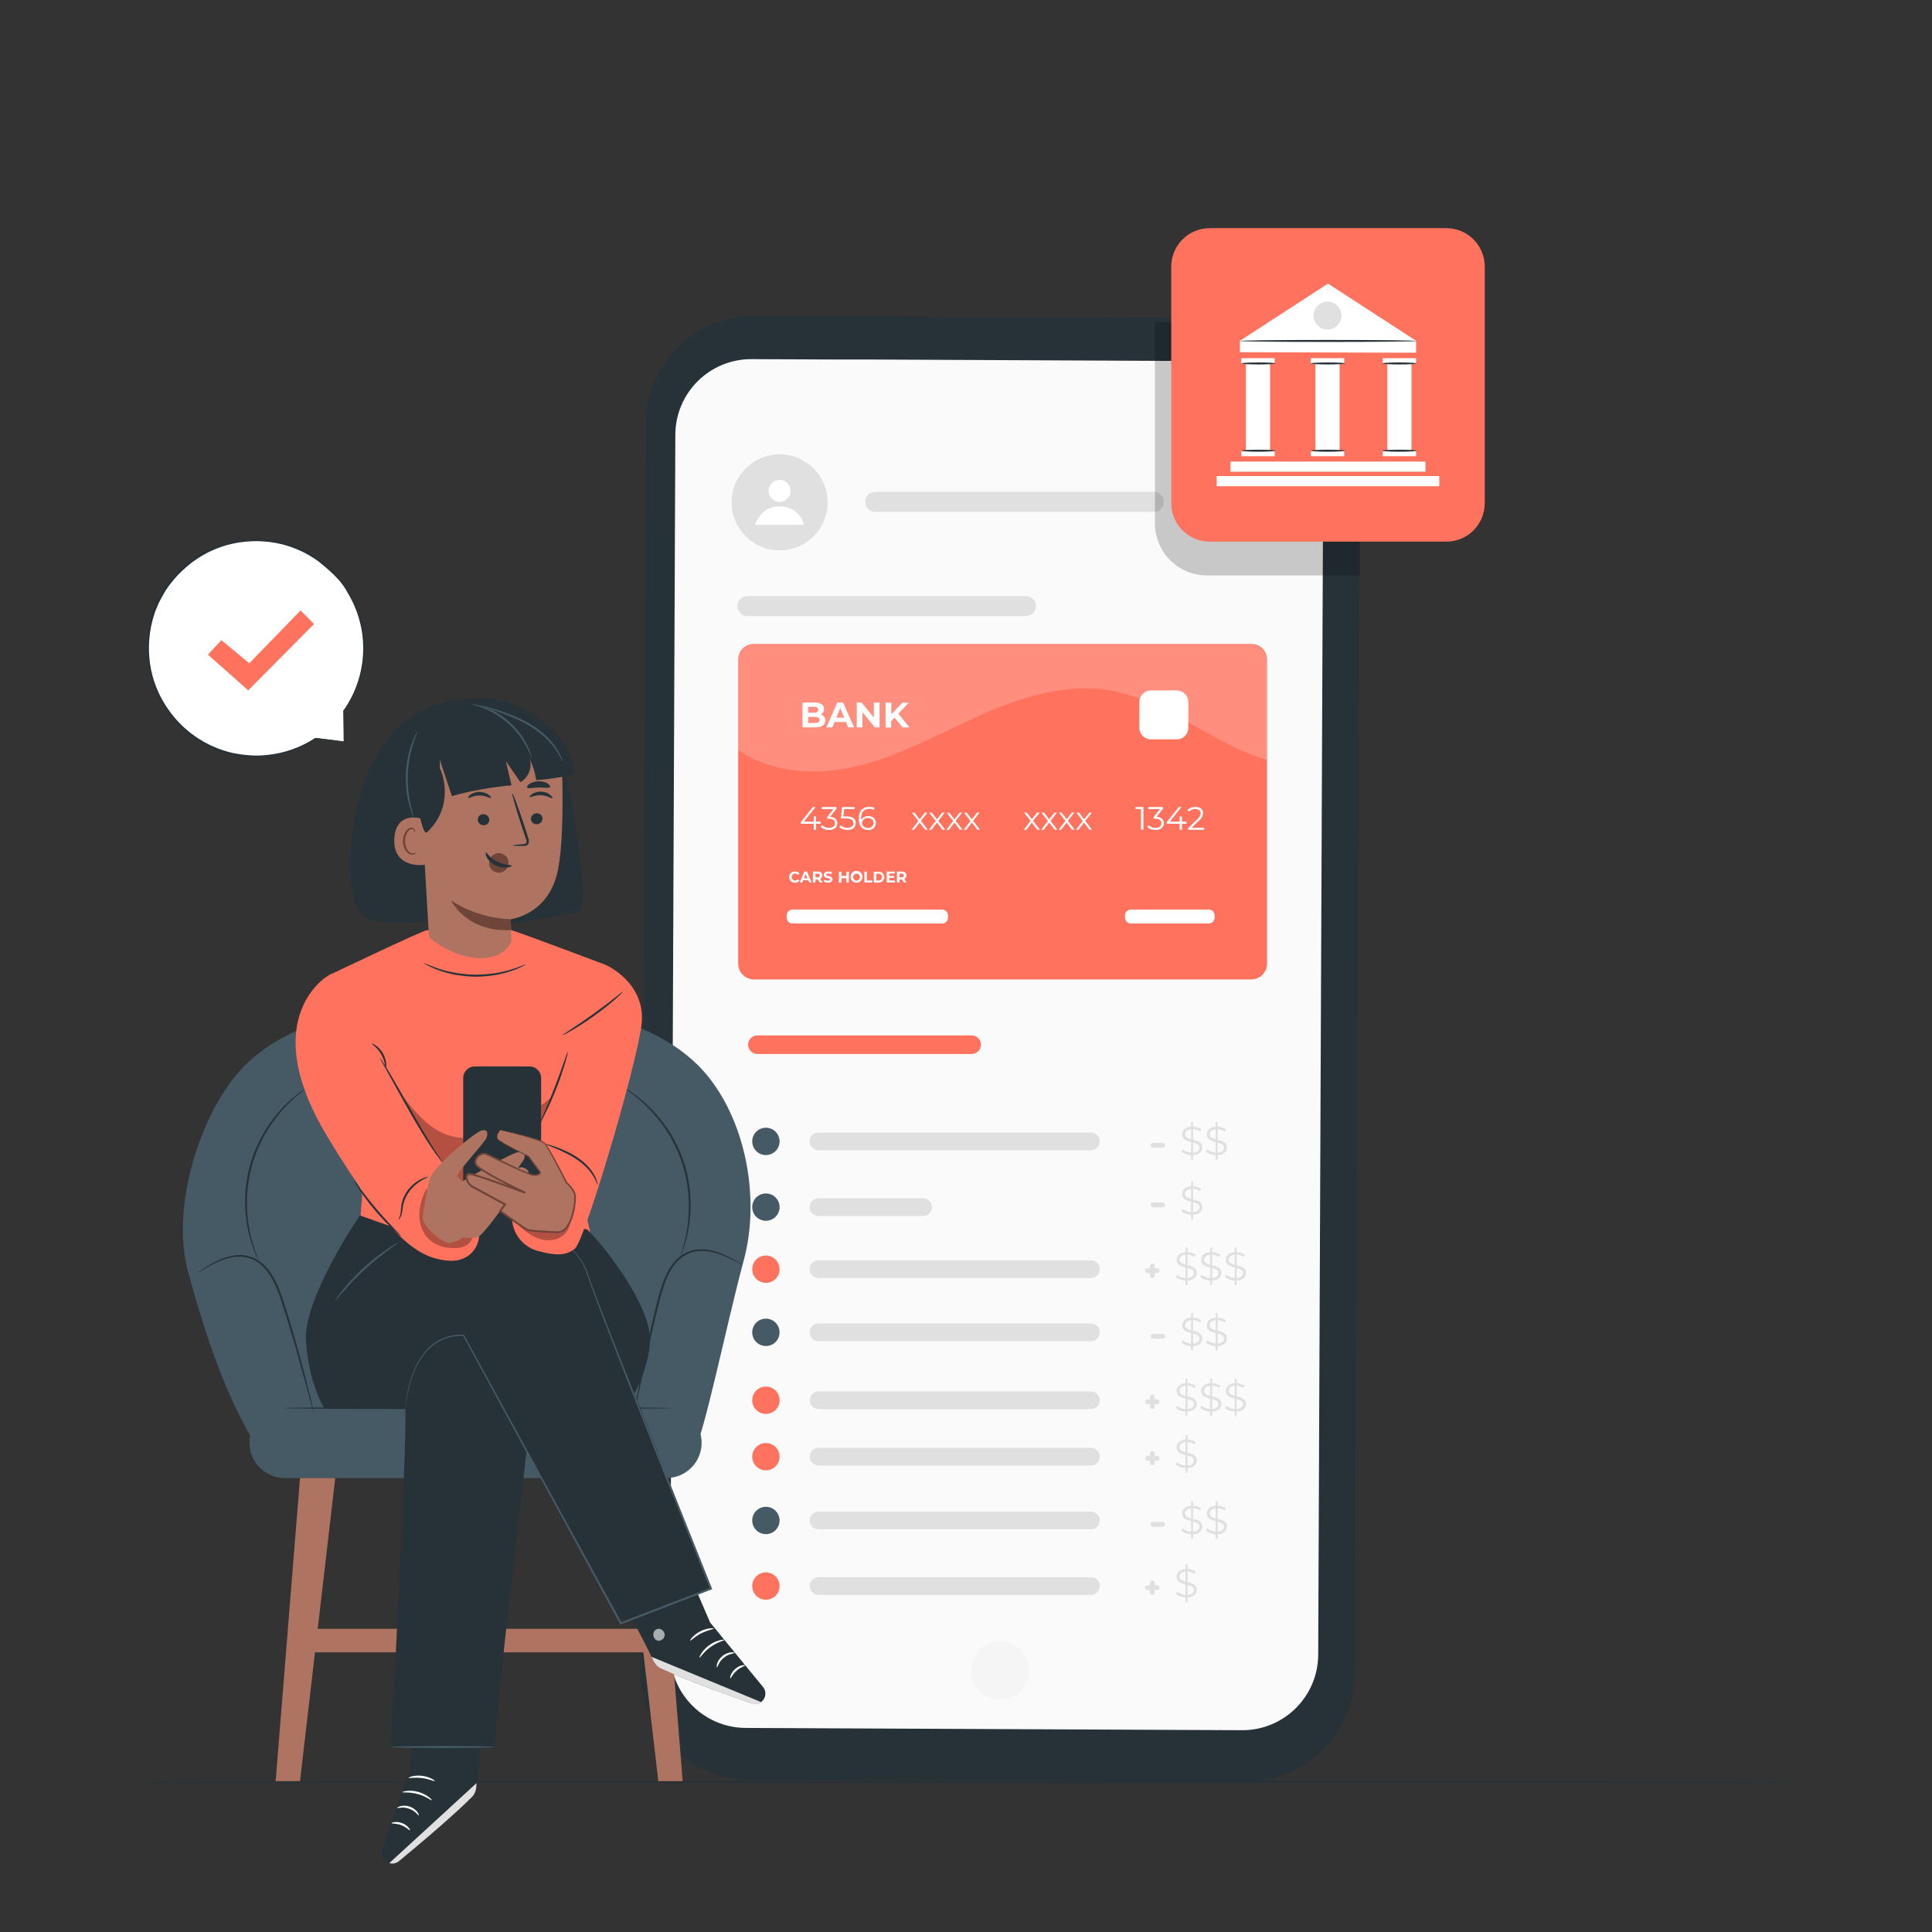 <svg width="250" height="250" viewBox="0 0 250 250" fill="none" xmlns="http://www.w3.org/2000/svg">
<rect x="0" y="0" width="250" height="250" fill="#333333" stroke="none"/>
<path d="M234.658 230.589C234.658 230.661 185.558 230.719 125.004 230.719C64.429 230.719 15.34 230.66 15.34 230.589C15.34 230.517 64.429 230.459 125.004 230.459C185.558 230.459 234.658 230.517 234.658 230.589Z" fill="#263238"/>
<path d="M161.196 230.564L96.843 230.255C89.101 230.219 82.855 223.915 82.889 216.173L83.568 54.844C83.602 47.099 89.909 40.847 97.655 40.881C97.661 40.881 97.668 40.881 97.674 40.881L162.009 41.161C169.748 41.198 175.994 47.499 175.963 55.239L175.283 216.587C175.262 224.327 168.97 230.585 161.23 230.564C161.219 230.564 161.207 230.564 161.196 230.564Z" fill="#263238"/>
<path d="M161.467 46.748L149.009 46.691L112.564 46.52H108.179L97.251 46.473C91.83 46.446 87.414 50.82 87.388 56.241C87.388 56.242 87.388 56.244 87.388 56.246L86.723 213.735C86.699 219.156 91.075 223.57 96.496 223.594L160.726 223.888C166.147 223.907 170.556 219.527 170.575 214.106C170.575 214.104 170.575 214.102 170.575 214.101L171.24 56.611C171.266 51.19 166.893 46.774 161.472 46.748C161.47 46.748 161.468 46.748 161.467 46.748Z" fill="#FAFAFA"/>
<path d="M162.047 61.369C162.047 61.813 161.688 62.172 161.244 62.172C160.801 62.172 160.441 61.813 160.441 61.369C160.441 60.926 160.801 60.566 161.244 60.566C161.246 60.566 161.247 60.566 161.249 60.566C161.691 60.569 162.047 60.928 162.047 61.369Z" fill="#263238"/>
<path d="M162.037 64.278C162.035 64.722 161.673 65.079 161.23 65.076C160.786 65.074 160.429 64.712 160.432 64.269C160.434 63.827 160.793 63.471 161.235 63.471C161.678 63.473 162.037 63.834 162.037 64.278Z" fill="#263238"/>
<path d="M162.028 67.153C162.03 67.599 161.671 67.963 161.225 67.965C160.779 67.968 160.415 67.608 160.412 67.162C160.41 66.716 160.769 66.352 161.215 66.35C161.218 66.35 161.222 66.35 161.225 66.35C161.667 66.352 162.025 66.71 162.028 67.153Z" fill="#263238"/>
<path d="M97.564 83.322H161.913C163.041 83.322 163.955 84.237 163.955 85.364V124.696C163.955 125.824 163.04 126.738 161.913 126.738H97.564C96.436 126.738 95.522 125.823 95.522 124.696V85.364C95.522 84.237 96.436 83.322 97.564 83.322Z" fill="#FF725E"/>
<path d="M106.79 93.239C106.79 93.794 106.349 94.117 105.503 94.117H103.846V90.902H105.413C106.215 90.902 106.629 91.239 106.629 91.738C106.635 92.037 106.468 92.312 106.201 92.446C106.56 92.539 106.804 92.869 106.79 93.239ZM104.582 91.463V92.223H105.323C105.684 92.223 105.883 92.094 105.883 91.843C105.883 91.591 105.684 91.463 105.323 91.463H104.582ZM106.045 93.163C106.045 92.892 105.836 92.764 105.451 92.764H104.582V93.557H105.451C105.836 93.557 106.045 93.438 106.045 93.163Z" fill="white"/>
<path d="M109.47 93.429H107.979L107.694 94.117H106.93L108.355 90.902H109.091L110.515 94.117H109.736L109.47 93.429ZM109.238 92.864L108.725 91.634L108.217 92.864H109.238Z" fill="white"/>
<path d="M113.814 90.902V94.117H113.202L111.601 92.165V94.117H110.865V90.902H111.483L113.078 92.854V90.902H113.814Z" fill="white"/>
<path d="M115.743 92.854L115.311 93.329V94.141H114.594V90.926H115.335V92.426L116.759 90.926H117.586L116.256 92.35L117.68 94.131H116.811L115.743 92.854Z" fill="white"/>
<path d="M106.188 106.597H105.599V107.371H105.295V106.597H103.633V106.378L105.195 104.422H105.532L104.027 106.321H105.304V105.642H105.599V106.321H106.188V106.597Z" fill="white"/>
<path d="M108.353 106.527C108.353 107.002 107.997 107.401 107.285 107.401C106.895 107.414 106.514 107.278 106.221 107.021L106.373 106.779C106.62 107.009 106.947 107.132 107.285 107.121C107.76 107.121 108.045 106.893 108.045 106.527C108.045 106.162 107.793 105.943 107.247 105.943H107.038V105.72L107.855 104.694H106.345V104.424H108.244V104.642L107.413 105.692C108.04 105.748 108.353 106.056 108.353 106.527Z" fill="white"/>
<path d="M110.737 106.508C110.737 107.006 110.39 107.401 109.668 107.401C109.28 107.413 108.901 107.277 108.609 107.021L108.761 106.779C109.004 107.008 109.329 107.132 109.664 107.121C110.167 107.121 110.433 106.879 110.433 106.518C110.433 106.157 110.196 105.905 109.445 105.905H108.818L108.97 104.424H110.585V104.694H109.236L109.131 105.644H109.511C110.4 105.634 110.737 105.985 110.737 106.508Z" fill="white"/>
<path d="M113.341 106.492C113.335 107.001 112.918 107.409 112.409 107.403C112.384 107.403 112.359 107.402 112.334 107.399C111.551 107.399 111.123 106.853 111.123 105.922C111.123 104.92 111.669 104.398 112.472 104.398C112.715 104.387 112.956 104.443 113.17 104.559L113.046 104.801C112.874 104.701 112.676 104.653 112.476 104.664C111.84 104.664 111.431 105.072 111.431 105.875C111.431 105.941 111.431 106.022 111.431 106.112C111.606 105.781 111.96 105.584 112.334 105.609C112.823 105.546 113.27 105.891 113.333 106.38C113.338 106.418 113.341 106.455 113.341 106.492ZM113.042 106.492C113.042 106.103 112.752 105.856 112.301 105.856C111.925 105.813 111.587 106.083 111.544 106.458C111.543 106.471 111.542 106.484 111.541 106.497C111.541 106.824 111.811 107.133 112.32 107.133C112.674 107.175 112.995 106.922 113.037 106.568C113.04 106.546 113.041 106.524 113.042 106.501V106.492Z" fill="white"/>
<path d="M119.708 107.371L119.005 106.445L118.298 107.371H117.961L118.839 106.236L118.003 105.158H118.34L119.005 106.023L119.67 105.158H120.003L119.167 106.222L120.05 107.357L119.708 107.371Z" fill="white"/>
<path d="M121.959 107.371L121.242 106.445L120.534 107.371H120.197L121.076 106.236L120.24 105.158H120.577L121.242 106.023L121.907 105.158H122.234L121.417 106.222L122.301 107.357L121.959 107.371Z" fill="white"/>
<path d="M124.21 107.371L123.507 106.445L122.8 107.371H122.463L123.337 106.236L122.501 105.158H122.838L123.507 106.023L124.172 105.158H124.5L123.664 106.222L124.552 107.357L124.21 107.371Z" fill="white"/>
<path d="M126.467 107.371L125.764 106.445L125.042 107.371H124.705L125.584 106.236L124.748 105.158H125.085L125.75 106.023L126.415 105.158H126.747L125.916 106.222L126.8 107.357L126.467 107.371Z" fill="white"/>
<path d="M134.226 107.372L133.523 106.446L132.816 107.372H132.479L133.353 106.223L132.522 105.145H132.859L133.524 106.009L134.189 105.145H134.54L133.681 106.223L134.569 107.358L134.226 107.372Z" fill="white"/>
<path d="M136.472 107.371L135.769 106.445L135.062 107.371H134.725L135.603 106.236L134.767 105.158H135.104L135.769 106.023L136.434 105.158H136.767L135.931 106.222L136.814 107.357L136.472 107.371Z" fill="white"/>
<path d="M138.724 107.372L138.021 106.446L137.314 107.372H136.977L137.865 106.223L137.029 105.145H137.366L138.031 106.009L138.696 105.145H139.023L138.183 106.223L139.066 107.358L138.724 107.372Z" fill="white"/>
<path d="M140.974 107.371L140.271 106.445L139.564 107.371H139.227L140.101 106.236L139.289 105.158H139.626L140.295 106.023L140.96 105.158H141.288L140.428 106.222L141.316 107.357L140.974 107.371Z" fill="white"/>
<path d="M147.951 104.422V107.371H147.647V104.692H146.949V104.422H147.951Z" fill="white"/>
<path d="M150.601 106.527C150.601 107.002 150.245 107.401 149.533 107.401C149.143 107.414 148.762 107.278 148.469 107.021L148.621 106.779C148.867 107.01 149.195 107.133 149.533 107.121C150.008 107.121 150.293 106.893 150.293 106.527C150.293 106.162 150.041 105.943 149.495 105.943H149.286V105.72L150.103 104.694H148.593V104.424H150.492V104.642L149.661 105.692C150.288 105.748 150.601 106.056 150.601 106.527Z" fill="white"/>
<path d="M153.536 106.597H152.943V107.371H152.644V106.597H150.977V106.378L152.539 104.422H152.876L151.371 106.321H152.648V105.642H152.943V106.321H153.536V106.597Z" fill="white"/>
<path d="M155.811 107.105V107.371H153.741V107.171L154.966 105.97C155.298 105.642 155.365 105.443 155.365 105.243C155.365 104.901 155.123 104.692 154.671 104.692C154.367 104.672 154.071 104.793 153.869 105.02L153.65 104.835C153.919 104.546 154.301 104.391 154.695 104.412C155.294 104.412 155.674 104.716 155.674 105.21C155.662 105.573 155.488 105.912 155.199 106.132L154.197 107.12L155.811 107.105Z" fill="white"/>
<path d="M102.117 113.494C102.114 113.095 102.434 112.769 102.833 112.766C102.85 112.766 102.866 112.766 102.882 112.767C103.101 112.759 103.312 112.85 103.457 113.014L103.248 113.209C103.162 113.103 103.033 113.041 102.896 113.042C102.647 113.042 102.445 113.243 102.444 113.492C102.444 113.741 102.645 113.944 102.894 113.945C102.894 113.945 102.896 113.945 102.897 113.945C103.033 113.946 103.163 113.885 103.248 113.778L103.457 113.968C103.314 114.138 103.1 114.232 102.878 114.22C102.48 114.241 102.14 113.935 102.119 113.537C102.117 113.523 102.117 113.508 102.117 113.494Z" fill="white"/>
<path d="M104.578 113.897H103.927L103.799 114.196H103.467L104.094 112.771H104.417L105.044 114.196H104.707L104.578 113.897ZM104.478 113.65L104.255 113.108L104.032 113.65H104.478Z" fill="white"/>
<path d="M106.093 114.196L105.817 113.807H105.518V114.196H105.195V112.771H105.803C106.178 112.771 106.416 112.966 106.416 113.279C106.419 113.473 106.305 113.65 106.126 113.726L106.44 114.177L106.093 114.196ZM105.784 113.057H105.518V113.532H105.784C105.983 113.532 106.083 113.442 106.083 113.285C106.083 113.128 105.983 113.057 105.784 113.057Z" fill="white"/>
<path d="M106.562 114.058L106.671 113.811C106.81 113.909 106.976 113.96 107.146 113.958C107.341 113.958 107.417 113.896 107.417 113.811C107.417 113.545 106.6 113.725 106.6 113.203C106.6 112.965 106.794 112.766 107.193 112.766C107.36 112.765 107.523 112.807 107.668 112.889L107.569 113.136C107.45 113.069 107.316 113.031 107.179 113.027C106.985 113.027 106.909 113.098 106.909 113.188C106.909 113.445 107.73 113.269 107.73 113.782C107.73 114.019 107.531 114.219 107.132 114.219C106.93 114.223 106.733 114.167 106.562 114.058Z" fill="white"/>
<path d="M109.844 112.791V114.216H109.517V113.642H108.876V114.216H108.553V112.791H108.876V113.347H109.517V112.791H109.844Z" fill="white"/>
<path d="M110.068 113.494C110.044 113.069 110.369 112.706 110.793 112.683C111.217 112.659 111.581 112.984 111.604 113.408C111.628 113.832 111.303 114.196 110.879 114.219C110.865 114.22 110.851 114.22 110.837 114.22C110.437 114.244 110.093 113.938 110.069 113.538C110.068 113.523 110.068 113.508 110.068 113.494ZM111.279 113.494C111.273 113.25 111.072 113.056 110.828 113.062C110.584 113.067 110.39 113.269 110.396 113.513C110.401 113.753 110.597 113.945 110.837 113.945C111.076 113.945 111.27 113.752 111.27 113.513C111.27 113.507 111.27 113.5 111.269 113.494H111.279Z" fill="white"/>
<path d="M111.854 112.791H112.181V113.931H112.884V114.197H111.854V112.791Z" fill="white"/>
<path d="M113.07 112.791H113.711C114.105 112.791 114.424 113.11 114.424 113.504C114.424 113.897 114.105 114.216 113.711 114.216H113.07V112.791ZM113.697 113.931C113.938 113.931 114.134 113.736 114.135 113.495C114.135 113.253 113.94 113.057 113.699 113.057C113.698 113.057 113.698 113.057 113.697 113.057H113.398V113.931H113.697Z" fill="white"/>
<path d="M115.824 113.935V114.196H114.736V112.771H115.795V113.032H115.069V113.346H115.719V113.602H115.069V113.925L115.824 113.935Z" fill="white"/>
<path d="M116.968 114.196L116.692 113.807H116.393V114.196H116.07V112.771H116.678C117.053 112.771 117.291 112.966 117.291 113.279C117.294 113.473 117.18 113.65 117.001 113.726L117.315 114.177L116.968 114.196ZM116.659 113.057H116.393V113.532H116.659C116.859 113.532 116.958 113.442 116.958 113.285C116.958 113.128 116.873 113.057 116.673 113.057H116.659Z" fill="white"/>
<path d="M102.55 117.695H121.912C122.329 117.695 122.667 118.033 122.667 118.45V118.745C122.667 119.162 122.329 119.5 121.912 119.5H102.55C102.133 119.5 101.795 119.162 101.795 118.745V118.45C101.795 118.033 102.133 117.695 102.55 117.695Z" fill="white"/>
<path d="M146.327 117.695H156.414C156.831 117.695 157.169 118.033 157.169 118.45V118.745C157.169 119.162 156.831 119.5 156.414 119.5H146.327C145.91 119.5 145.572 119.162 145.572 118.745V118.45C145.572 118.033 145.91 117.695 146.327 117.695Z" fill="white"/>
<g opacity="0.2">
<path d="M161.69 83.322H97.791C96.54 83.322 95.524 84.336 95.522 85.588V97.052C99.558 99.868 105.105 100.376 110.025 99.336C115.823 98.125 121.076 95.157 126.475 92.726C131.875 90.294 137.816 88.347 143.653 89.349C149.166 90.299 153.863 93.723 158.85 96.264C160.485 97.109 162.196 97.799 163.96 98.325V85.588C163.957 84.336 162.942 83.322 161.69 83.322Z" fill="white"/>
</g>
<path d="M148.93 89.34H152.273C153.099 89.34 153.769 90.009 153.769 90.836V94.179C153.769 95.005 153.1 95.675 152.273 95.675H148.93C148.104 95.675 147.434 95.005 147.434 94.179V90.836C147.434 90.01 148.103 89.34 148.93 89.34Z" fill="white"/>
<path d="M100.876 147.695C100.876 148.672 100.084 149.464 99.107 149.464C98.13 149.464 97.338 148.672 97.338 147.695C97.338 146.718 98.13 145.926 99.107 145.926C100.084 145.926 100.876 146.718 100.876 147.695Z" fill="#455A64"/>
<path d="M141.164 148.839H105.916C105.284 148.839 104.771 148.326 104.771 147.694C104.771 147.061 105.284 146.549 105.916 146.549H141.164C141.796 146.549 142.309 147.061 142.309 147.694C142.309 148.326 141.796 148.839 141.164 148.839Z" fill="#E0E0E0"/>
<path d="M99.107 157.97C100.084 157.97 100.876 157.178 100.876 156.201C100.876 155.224 100.084 154.432 99.107 154.432C98.13 154.432 97.338 155.224 97.338 156.201C97.338 157.178 98.13 157.97 99.107 157.97Z" fill="#455A64"/>
<path d="M119.449 157.345H105.916C105.284 157.345 104.771 156.832 104.771 156.2C104.771 155.567 105.284 155.055 105.916 155.055H119.449C120.081 155.055 120.594 155.567 120.594 156.2C120.594 156.832 120.081 157.345 119.449 157.345Z" fill="#E0E0E0"/>
<path d="M149.199 148.514C149.617 148.514 150.035 148.514 150.452 148.514C150.616 148.514 150.772 148.37 150.765 148.201C150.757 148.032 150.627 147.889 150.452 147.889C150.035 147.889 149.617 147.889 149.199 147.889C149.036 147.889 148.879 148.033 148.887 148.201C148.895 148.371 149.024 148.514 149.199 148.514Z" fill="#E0E0E0"/>
<path d="M155.276 149.163C155.072 149.347 154.774 149.45 154.38 149.471V150.066H154.122V149.476C153.87 149.462 153.633 149.413 153.41 149.328C153.188 149.244 153.012 149.136 152.885 149.004L153.035 148.709C153.156 148.827 153.314 148.925 153.508 149.004C153.703 149.084 153.907 149.13 154.122 149.144V147.783C153.883 147.724 153.685 147.662 153.527 147.594C153.368 147.527 153.236 147.429 153.131 147.299C153.026 147.17 152.973 146.998 152.973 146.784C152.973 146.519 153.07 146.295 153.263 146.114C153.456 145.933 153.742 145.827 154.122 145.796V145.201H154.381V145.791C154.577 145.798 154.768 145.83 154.952 145.887C155.137 145.943 155.297 146.019 155.431 146.112L155.302 146.417C155.16 146.327 155.01 146.257 154.852 146.205C154.693 146.153 154.536 146.124 154.381 146.116V147.488C154.636 147.55 154.845 147.613 155.007 147.676C155.169 147.74 155.306 147.838 155.416 147.969C155.526 148.1 155.581 148.272 155.581 148.486C155.581 148.753 155.479 148.978 155.276 149.163ZM153.55 147.184C153.683 147.277 153.873 147.357 154.122 147.422V146.129C153.867 146.149 153.675 146.219 153.545 146.338C153.416 146.457 153.351 146.603 153.351 146.775C153.351 146.955 153.418 147.091 153.55 147.184ZM154.996 148.943C155.134 148.829 155.203 148.684 155.203 148.508C155.203 148.322 155.132 148.182 154.991 148.089C154.85 147.996 154.646 147.917 154.38 147.851V149.144C154.653 149.124 154.858 149.057 154.996 148.943Z" fill="#E0E0E0"/>
<path d="M158.457 149.163C158.254 149.347 157.955 149.45 157.562 149.471V150.066H157.303V149.476C157.051 149.462 156.814 149.413 156.592 149.328C156.369 149.244 156.194 149.136 156.066 149.004L156.216 148.709C156.337 148.827 156.495 148.925 156.69 149.004C156.885 149.084 157.089 149.13 157.303 149.144V147.783C157.065 147.724 156.867 147.662 156.708 147.594C156.55 147.527 156.418 147.429 156.312 147.299C156.207 147.17 156.155 146.998 156.155 146.784C156.155 146.519 156.251 146.295 156.445 146.114C156.638 145.933 156.924 145.827 157.304 145.796V145.201H157.562V145.791C157.759 145.798 157.949 145.83 158.134 145.887C158.319 145.943 158.479 146.019 158.613 146.112L158.484 146.417C158.342 146.327 158.192 146.257 158.034 146.205C157.875 146.153 157.718 146.124 157.563 146.116V147.488C157.818 147.55 158.027 147.613 158.189 147.676C158.351 147.74 158.488 147.838 158.598 147.969C158.708 148.1 158.763 148.272 158.763 148.486C158.762 148.753 158.66 148.978 158.457 149.163ZM156.731 147.184C156.864 147.277 157.055 147.357 157.303 147.422V146.129C157.048 146.149 156.855 146.219 156.726 146.338C156.597 146.457 156.532 146.603 156.532 146.775C156.532 146.955 156.599 147.091 156.731 147.184ZM158.177 148.943C158.315 148.829 158.384 148.684 158.384 148.508C158.384 148.322 158.313 148.182 158.172 148.089C158.031 147.996 157.827 147.917 157.561 147.851V149.144C157.834 149.124 158.04 149.057 158.177 148.943Z" fill="#E0E0E0"/>
<path d="M99.107 198.517C100.084 198.517 100.876 197.725 100.876 196.748C100.876 195.771 100.084 194.979 99.107 194.979C98.13 194.979 97.338 195.771 97.338 196.748C97.338 197.725 98.13 198.517 99.107 198.517Z" fill="#455A64"/>
<path d="M141.164 197.892H105.916C105.284 197.892 104.771 197.379 104.771 196.747C104.771 196.114 105.284 195.602 105.916 195.602H141.164C141.796 195.602 142.309 196.114 142.309 196.747C142.309 197.379 141.796 197.892 141.164 197.892Z" fill="#E0E0E0"/>
<path d="M149.199 197.568C149.617 197.568 150.035 197.568 150.452 197.568C150.616 197.568 150.772 197.424 150.765 197.256C150.757 197.086 150.627 196.943 150.452 196.943C150.035 196.943 149.617 196.943 149.199 196.943C149.036 196.943 148.879 197.087 148.887 197.256C148.895 197.425 149.024 197.568 149.199 197.568Z" fill="#E0E0E0"/>
<path d="M155.276 198.216C155.072 198.4 154.774 198.503 154.38 198.524V199.119H154.122V198.529C153.87 198.515 153.633 198.466 153.41 198.381C153.188 198.297 153.012 198.189 152.885 198.057L153.035 197.762C153.156 197.88 153.314 197.978 153.508 198.057C153.703 198.137 153.907 198.183 154.122 198.197V196.836C153.883 196.777 153.685 196.715 153.527 196.647C153.368 196.58 153.236 196.482 153.131 196.352C153.026 196.223 152.973 196.051 152.973 195.837C152.973 195.572 153.07 195.348 153.263 195.167C153.456 194.986 153.742 194.88 154.122 194.849V194.254H154.381V194.844C154.577 194.851 154.768 194.882 154.952 194.939C155.137 194.996 155.297 195.071 155.431 195.164L155.302 195.469C155.16 195.379 155.01 195.309 154.852 195.257C154.693 195.206 154.536 195.176 154.381 195.169V196.54C154.636 196.602 154.845 196.665 155.007 196.729C155.169 196.793 155.306 196.89 155.416 197.021C155.526 197.153 155.581 197.325 155.581 197.539C155.581 197.807 155.479 198.032 155.276 198.216ZM153.55 196.237C153.683 196.33 153.873 196.41 154.122 196.475V195.182C153.867 195.202 153.675 195.272 153.545 195.391C153.416 195.51 153.351 195.656 153.351 195.828C153.351 196.008 153.418 196.144 153.55 196.237ZM154.996 197.996C155.134 197.882 155.203 197.737 155.203 197.562C155.203 197.376 155.132 197.236 154.991 197.143C154.85 197.05 154.646 196.97 154.38 196.904V198.198C154.653 198.177 154.858 198.11 154.996 197.996Z" fill="#E0E0E0"/>
<path d="M158.457 198.216C158.254 198.4 157.955 198.503 157.562 198.524V199.119H157.303V198.529C157.051 198.515 156.814 198.466 156.592 198.381C156.369 198.297 156.194 198.189 156.066 198.057L156.216 197.762C156.337 197.88 156.495 197.978 156.69 198.057C156.885 198.137 157.089 198.183 157.303 198.197V196.836C157.065 196.777 156.867 196.715 156.708 196.647C156.55 196.58 156.418 196.482 156.312 196.352C156.207 196.223 156.155 196.051 156.155 195.837C156.155 195.572 156.251 195.348 156.445 195.167C156.638 194.986 156.924 194.88 157.304 194.849V194.254H157.562V194.844C157.759 194.851 157.949 194.882 158.134 194.939C158.319 194.996 158.479 195.071 158.613 195.164L158.484 195.469C158.342 195.379 158.192 195.309 158.034 195.257C157.875 195.206 157.718 195.176 157.563 195.169V196.54C157.818 196.602 158.027 196.665 158.189 196.729C158.351 196.793 158.488 196.89 158.598 197.021C158.708 197.153 158.763 197.325 158.763 197.539C158.762 197.807 158.66 198.032 158.457 198.216ZM156.731 196.237C156.864 196.33 157.055 196.41 157.303 196.475V195.182C157.048 195.202 156.855 195.272 156.726 195.391C156.597 195.51 156.532 195.656 156.532 195.828C156.532 196.008 156.599 196.144 156.731 196.237ZM158.177 197.996C158.315 197.882 158.384 197.737 158.384 197.562C158.384 197.376 158.313 197.236 158.172 197.143C158.031 197.05 157.827 196.97 157.561 196.904V198.198C157.834 198.177 158.04 198.11 158.177 197.996Z" fill="#E0E0E0"/>
<path d="M100.876 172.404C100.876 173.381 100.084 174.173 99.107 174.173C98.13 174.173 97.338 173.381 97.338 172.404C97.338 171.427 98.13 170.635 99.107 170.635C100.084 170.635 100.876 171.427 100.876 172.404Z" fill="#455A64"/>
<path d="M141.164 173.548H105.916C105.284 173.548 104.771 173.035 104.771 172.403C104.771 171.77 105.284 171.258 105.916 171.258H141.164C141.796 171.258 142.309 171.77 142.309 172.403C142.309 173.035 141.796 173.548 141.164 173.548Z" fill="#E0E0E0"/>
<path d="M149.199 173.225C149.617 173.225 150.035 173.225 150.452 173.225C150.616 173.225 150.772 173.081 150.765 172.912C150.757 172.743 150.627 172.6 150.452 172.6C150.035 172.6 149.617 172.6 149.199 172.6C149.036 172.6 148.879 172.744 148.887 172.912C148.895 173.081 149.024 173.225 149.199 173.225Z" fill="#E0E0E0"/>
<path d="M155.276 173.872C155.072 174.056 154.774 174.159 154.38 174.18V174.775H154.122V174.185C153.87 174.171 153.633 174.122 153.41 174.037C153.188 173.953 153.012 173.845 152.885 173.714L153.035 173.419C153.156 173.536 153.314 173.635 153.508 173.714C153.703 173.793 153.907 173.84 154.122 173.853V172.493C153.883 172.434 153.685 172.371 153.527 172.304C153.368 172.236 153.236 172.138 153.131 172.009C153.026 171.879 152.973 171.708 152.973 171.494C152.973 171.229 153.07 171.005 153.263 170.824C153.456 170.643 153.742 170.537 154.122 170.505V169.91H154.381V170.5C154.577 170.507 154.768 170.539 154.952 170.596C155.137 170.652 155.297 170.728 155.431 170.821L155.302 171.126C155.16 171.036 155.01 170.966 154.852 170.914C154.693 170.862 154.536 170.833 154.381 170.825V172.197C154.636 172.259 154.845 172.322 155.007 172.385C155.169 172.449 155.306 172.547 155.416 172.678C155.526 172.809 155.581 172.982 155.581 173.195C155.581 173.463 155.479 173.688 155.276 173.872ZM153.55 171.893C153.683 171.986 153.873 172.066 154.122 172.131V170.838C153.867 170.858 153.675 170.928 153.545 171.047C153.416 171.166 153.351 171.312 153.351 171.484C153.351 171.664 153.418 171.8 153.55 171.893ZM154.996 173.652C155.134 173.538 155.203 173.393 155.203 173.218C155.203 173.032 155.132 172.892 154.991 172.799C154.85 172.705 154.646 172.626 154.38 172.56V173.854C154.653 173.833 154.858 173.766 154.996 173.652Z" fill="#E0E0E0"/>
<path d="M158.457 173.872C158.254 174.056 157.955 174.159 157.562 174.18V174.775H157.303V174.185C157.051 174.171 156.814 174.122 156.592 174.037C156.369 173.953 156.194 173.845 156.066 173.714L156.216 173.419C156.337 173.536 156.495 173.635 156.69 173.714C156.885 173.793 157.089 173.84 157.303 173.853V172.493C157.065 172.434 156.867 172.371 156.708 172.304C156.55 172.236 156.418 172.138 156.312 172.009C156.207 171.879 156.155 171.708 156.155 171.494C156.155 171.229 156.251 171.005 156.445 170.824C156.638 170.643 156.924 170.537 157.304 170.505V169.91H157.562V170.5C157.759 170.507 157.949 170.539 158.134 170.596C158.319 170.652 158.479 170.728 158.613 170.821L158.484 171.126C158.342 171.036 158.192 170.966 158.034 170.914C157.875 170.862 157.718 170.833 157.563 170.825V172.197C157.818 172.259 158.027 172.322 158.189 172.385C158.351 172.449 158.488 172.547 158.598 172.678C158.708 172.809 158.763 172.982 158.763 173.195C158.762 173.463 158.66 173.688 158.457 173.872ZM156.731 171.893C156.864 171.986 157.055 172.066 157.303 172.131V170.838C157.048 170.858 156.855 170.928 156.726 171.047C156.597 171.166 156.532 171.312 156.532 171.484C156.532 171.664 156.599 171.8 156.731 171.893ZM158.177 173.652C158.315 173.538 158.384 173.393 158.384 173.218C158.384 173.032 158.313 172.892 158.172 172.799C158.031 172.705 157.827 172.626 157.561 172.56V173.854C157.834 173.833 158.04 173.766 158.177 173.652Z" fill="#E0E0E0"/>
<path d="M100.876 164.234C100.876 165.211 100.084 166.003 99.107 166.003C98.13 166.003 97.338 165.211 97.338 164.234C97.338 163.257 98.13 162.465 99.107 162.465C100.084 162.464 100.876 163.257 100.876 164.234Z" fill="#FF725E"/>
<path d="M141.164 165.378H105.916C105.284 165.378 104.771 164.865 104.771 164.233C104.771 163.601 105.284 163.088 105.916 163.088H141.164C141.796 163.088 142.309 163.6 142.309 164.233C142.309 164.865 141.796 165.378 141.164 165.378Z" fill="#E0E0E0"/>
<path d="M148.483 164.744C148.9 164.744 149.318 164.744 149.736 164.744C149.899 164.744 150.056 164.6 150.048 164.432C150.041 164.262 149.911 164.119 149.736 164.119C149.318 164.119 148.9 164.119 148.483 164.119C148.319 164.119 148.163 164.263 148.17 164.432C148.178 164.601 148.308 164.744 148.483 164.744Z" fill="#E0E0E0"/>
<path d="M149.422 165.058C149.422 164.64 149.422 164.222 149.422 163.805C149.422 163.641 149.278 163.485 149.109 163.492C148.94 163.5 148.797 163.63 148.797 163.805C148.797 164.223 148.797 164.64 148.797 165.058C148.797 165.221 148.94 165.378 149.109 165.37C149.279 165.362 149.422 165.233 149.422 165.058Z" fill="#E0E0E0"/>
<path d="M154.559 165.393C154.355 165.577 154.057 165.68 153.663 165.701V166.296H153.405V165.706C153.153 165.692 152.916 165.643 152.693 165.558C152.471 165.474 152.295 165.366 152.168 165.235L152.318 164.94C152.439 165.057 152.597 165.156 152.791 165.235C152.986 165.314 153.19 165.361 153.405 165.374V164.014C153.166 163.955 152.968 163.892 152.81 163.825C152.651 163.757 152.519 163.659 152.414 163.53C152.309 163.4 152.256 163.229 152.256 163.015C152.256 162.75 152.353 162.526 152.546 162.345C152.739 162.164 153.025 162.058 153.405 162.026V161.432H153.664V162.022C153.86 162.029 154.051 162.06 154.235 162.117C154.42 162.174 154.58 162.249 154.714 162.342L154.585 162.647C154.443 162.557 154.293 162.487 154.135 162.435C153.976 162.384 153.819 162.354 153.664 162.347V163.718C153.919 163.78 154.128 163.843 154.29 163.907C154.452 163.971 154.589 164.068 154.699 164.199C154.809 164.331 154.864 164.503 154.864 164.717C154.864 164.984 154.762 165.209 154.559 165.393ZM152.833 163.414C152.966 163.507 153.156 163.587 153.405 163.653V162.359C153.15 162.38 152.957 162.45 152.828 162.569C152.699 162.688 152.634 162.833 152.634 163.006C152.634 163.185 152.7 163.321 152.833 163.414ZM154.279 165.173C154.417 165.059 154.486 164.915 154.486 164.739C154.486 164.553 154.415 164.413 154.274 164.32C154.132 164.227 153.929 164.147 153.663 164.081V165.375C153.936 165.354 154.141 165.287 154.279 165.173Z" fill="#E0E0E0"/>
<path d="M157.741 165.393C157.537 165.577 157.239 165.68 156.845 165.701V166.296H156.587V165.706C156.335 165.692 156.098 165.643 155.875 165.558C155.653 165.474 155.477 165.366 155.35 165.235L155.5 164.94C155.621 165.057 155.779 165.156 155.973 165.235C156.168 165.314 156.372 165.361 156.587 165.374V164.014C156.348 163.955 156.15 163.892 155.992 163.825C155.833 163.757 155.701 163.659 155.596 163.53C155.491 163.4 155.438 163.229 155.438 163.015C155.438 162.75 155.535 162.526 155.728 162.345C155.921 162.164 156.207 162.058 156.587 162.026V161.432H156.846V162.022C157.043 162.029 157.233 162.06 157.418 162.117C157.602 162.174 157.762 162.249 157.897 162.342L157.767 162.647C157.626 162.557 157.476 162.487 157.317 162.435C157.159 162.384 157.001 162.354 156.846 162.347V163.718C157.102 163.78 157.31 163.843 157.473 163.907C157.635 163.971 157.771 164.068 157.881 164.199C157.992 164.331 158.047 164.503 158.047 164.717C158.046 164.984 157.944 165.209 157.741 165.393ZM156.015 163.414C156.148 163.507 156.339 163.587 156.587 163.653V162.359C156.331 162.38 156.139 162.45 156.01 162.569C155.881 162.688 155.816 162.833 155.816 163.006C155.816 163.185 155.882 163.321 156.015 163.414ZM157.461 165.173C157.599 165.059 157.668 164.915 157.668 164.739C157.668 164.553 157.597 164.413 157.456 164.32C157.314 164.227 157.111 164.147 156.845 164.081V165.375C157.118 165.354 157.323 165.287 157.461 165.173Z" fill="#E0E0E0"/>
<path d="M160.922 165.393C160.719 165.577 160.42 165.68 160.027 165.701V166.296H159.768V165.706C159.516 165.692 159.279 165.643 159.057 165.558C158.834 165.474 158.659 165.366 158.531 165.235L158.681 164.94C158.802 165.057 158.96 165.156 159.155 165.235C159.35 165.314 159.554 165.361 159.768 165.374V164.014C159.53 163.955 159.332 163.892 159.173 163.825C159.015 163.757 158.883 163.659 158.777 163.53C158.672 163.4 158.62 163.229 158.62 163.015C158.62 162.75 158.716 162.526 158.91 162.345C159.103 162.164 159.389 162.058 159.769 162.026V161.432H160.027V162.022C160.224 162.029 160.414 162.06 160.599 162.117C160.784 162.174 160.943 162.249 161.078 162.342L160.949 162.647C160.807 162.557 160.657 162.487 160.499 162.435C160.34 162.384 160.183 162.354 160.028 162.347V163.718C160.283 163.78 160.492 163.843 160.654 163.907C160.816 163.971 160.953 164.068 161.063 164.199C161.173 164.331 161.228 164.503 161.228 164.717C161.228 164.984 161.126 165.209 160.922 165.393ZM159.197 163.414C159.33 163.507 159.52 163.587 159.768 163.653V162.359C159.513 162.38 159.32 162.45 159.191 162.569C159.062 162.688 158.997 162.833 158.997 163.006C158.998 163.185 159.064 163.321 159.197 163.414ZM160.643 165.173C160.781 165.059 160.85 164.915 160.85 164.739C160.85 164.553 160.779 164.413 160.638 164.32C160.496 164.227 160.293 164.147 160.027 164.081V165.375C160.299 165.354 160.505 165.287 160.643 165.173Z" fill="#E0E0E0"/>
<path d="M99.107 182.962C100.084 182.962 100.876 182.17 100.876 181.193C100.876 180.216 100.084 179.424 99.107 179.424C98.13 179.424 97.338 180.216 97.338 181.193C97.338 182.17 98.13 182.962 99.107 182.962Z" fill="#FF725E"/>
<path d="M141.164 182.337H105.916C105.284 182.337 104.771 181.824 104.771 181.192C104.771 180.559 105.284 180.047 105.916 180.047H141.164C141.796 180.047 142.309 180.559 142.309 181.192C142.309 181.824 141.796 182.337 141.164 182.337Z" fill="#E0E0E0"/>
<path d="M148.483 181.705C148.9 181.705 149.318 181.705 149.736 181.705C149.899 181.705 150.056 181.562 150.048 181.393C150.041 181.223 149.911 181.08 149.736 181.08C149.318 181.08 148.9 181.08 148.483 181.08C148.319 181.08 148.163 181.224 148.17 181.393C148.178 181.562 148.308 181.705 148.483 181.705Z" fill="#E0E0E0"/>
<path d="M149.422 182.019C149.422 181.601 149.422 181.183 149.422 180.766C149.422 180.602 149.278 180.446 149.109 180.453C148.94 180.461 148.797 180.591 148.797 180.766C148.797 181.184 148.797 181.601 148.797 182.019C148.797 182.182 148.94 182.339 149.109 182.331C149.279 182.324 149.422 182.194 149.422 182.019Z" fill="#E0E0E0"/>
<path d="M154.559 182.354C154.355 182.538 154.057 182.641 153.663 182.662V183.257H153.405V182.667C153.153 182.653 152.916 182.604 152.693 182.519C152.471 182.435 152.295 182.327 152.168 182.196L152.318 181.901C152.439 182.018 152.597 182.117 152.791 182.196C152.986 182.275 153.19 182.322 153.405 182.335V180.975C153.166 180.916 152.968 180.853 152.81 180.786C152.651 180.718 152.519 180.62 152.414 180.491C152.309 180.361 152.256 180.19 152.256 179.976C152.256 179.711 152.353 179.487 152.546 179.306C152.739 179.125 153.025 179.019 153.405 178.987V178.393H153.664V178.983C153.86 178.99 154.051 179.021 154.235 179.078C154.42 179.135 154.58 179.21 154.714 179.303L154.585 179.608C154.443 179.518 154.293 179.448 154.135 179.396C153.976 179.345 153.819 179.315 153.664 179.308V180.679C153.919 180.741 154.128 180.804 154.29 180.868C154.452 180.932 154.589 181.029 154.699 181.16C154.809 181.292 154.864 181.464 154.864 181.678C154.864 181.945 154.762 182.17 154.559 182.354ZM152.833 180.375C152.966 180.468 153.156 180.548 153.405 180.613V179.32C153.15 179.34 152.957 179.41 152.828 179.529C152.699 179.648 152.634 179.794 152.634 179.966C152.634 180.146 152.7 180.282 152.833 180.375ZM154.279 182.134C154.417 182.02 154.486 181.876 154.486 181.7C154.486 181.514 154.415 181.374 154.274 181.281C154.132 181.188 153.929 181.108 153.663 181.042V182.336C153.936 182.315 154.141 182.248 154.279 182.134Z" fill="#E0E0E0"/>
<path d="M157.741 182.354C157.537 182.538 157.239 182.641 156.845 182.662V183.257H156.587V182.667C156.335 182.653 156.098 182.604 155.875 182.519C155.653 182.435 155.477 182.327 155.35 182.196L155.5 181.901C155.621 182.018 155.779 182.117 155.973 182.196C156.168 182.275 156.372 182.322 156.587 182.335V180.975C156.348 180.916 156.15 180.853 155.992 180.786C155.833 180.718 155.701 180.62 155.596 180.491C155.491 180.361 155.438 180.19 155.438 179.976C155.438 179.711 155.535 179.487 155.728 179.306C155.921 179.125 156.207 179.019 156.587 178.987V178.393H156.846V178.983C157.043 178.99 157.233 179.021 157.418 179.078C157.602 179.135 157.762 179.21 157.897 179.303L157.767 179.608C157.626 179.518 157.476 179.448 157.317 179.396C157.159 179.345 157.001 179.315 156.846 179.308V180.679C157.102 180.741 157.31 180.804 157.473 180.868C157.635 180.932 157.771 181.029 157.881 181.16C157.992 181.292 158.047 181.464 158.047 181.678C158.046 181.945 157.944 182.17 157.741 182.354ZM156.015 180.375C156.148 180.468 156.339 180.548 156.587 180.613V179.32C156.331 179.34 156.139 179.41 156.01 179.529C155.881 179.648 155.816 179.794 155.816 179.966C155.816 180.146 155.882 180.282 156.015 180.375ZM157.461 182.134C157.599 182.02 157.668 181.876 157.668 181.7C157.668 181.514 157.597 181.374 157.456 181.281C157.314 181.188 157.111 181.108 156.845 181.042V182.336C157.118 182.315 157.323 182.248 157.461 182.134Z" fill="#E0E0E0"/>
<path d="M160.922 182.354C160.719 182.538 160.42 182.641 160.027 182.662V183.257H159.768V182.667C159.516 182.653 159.279 182.604 159.057 182.519C158.834 182.435 158.659 182.327 158.531 182.196L158.681 181.901C158.802 182.018 158.96 182.117 159.155 182.196C159.35 182.275 159.554 182.322 159.768 182.335V180.975C159.53 180.916 159.332 180.853 159.173 180.786C159.015 180.718 158.883 180.62 158.777 180.491C158.672 180.361 158.62 180.19 158.62 179.976C158.62 179.711 158.716 179.487 158.91 179.306C159.103 179.125 159.389 179.019 159.769 178.987V178.393H160.027V178.983C160.224 178.99 160.414 179.021 160.599 179.078C160.784 179.135 160.943 179.21 161.078 179.303L160.949 179.608C160.807 179.518 160.657 179.448 160.499 179.396C160.34 179.345 160.183 179.315 160.028 179.308V180.679C160.283 180.741 160.492 180.804 160.654 180.868C160.816 180.932 160.953 181.029 161.063 181.16C161.173 181.292 161.228 181.464 161.228 181.678C161.228 181.945 161.126 182.17 160.922 182.354ZM159.197 180.375C159.33 180.468 159.52 180.548 159.768 180.613V179.32C159.513 179.34 159.32 179.41 159.191 179.529C159.062 179.648 158.997 179.794 158.997 179.966C158.998 180.146 159.064 180.282 159.197 180.375ZM160.643 182.134C160.781 182.02 160.85 181.876 160.85 181.7C160.85 181.514 160.779 181.374 160.638 181.281C160.496 181.188 160.293 181.108 160.027 181.042V182.336C160.299 182.315 160.505 182.248 160.643 182.134Z" fill="#E0E0E0"/>
<path d="M99.107 190.265C100.084 190.265 100.876 189.473 100.876 188.496C100.876 187.519 100.084 186.727 99.107 186.727C98.13 186.727 97.338 187.519 97.338 188.496C97.338 189.473 98.13 190.265 99.107 190.265Z" fill="#FF725E"/>
<path d="M141.164 189.64H105.916C105.284 189.64 104.771 189.127 104.771 188.495C104.771 187.862 105.284 187.35 105.916 187.35H141.164C141.796 187.35 142.309 187.862 142.309 188.495C142.309 189.127 141.796 189.64 141.164 189.64Z" fill="#E0E0E0"/>
<path d="M148.483 189.008C148.9 189.008 149.318 189.008 149.736 189.008C149.899 189.008 150.056 188.864 150.048 188.695C150.041 188.526 149.911 188.383 149.736 188.383C149.318 188.383 148.9 188.383 148.483 188.383C148.319 188.383 148.163 188.527 148.17 188.695C148.178 188.864 148.308 189.008 148.483 189.008Z" fill="#E0E0E0"/>
<path d="M149.422 189.322C149.422 188.904 149.422 188.486 149.422 188.069C149.422 187.905 149.278 187.749 149.109 187.756C148.94 187.764 148.797 187.894 148.797 188.069C148.797 188.487 148.797 188.904 148.797 189.322C148.797 189.485 148.94 189.642 149.109 189.634C149.279 189.627 149.422 189.497 149.422 189.322Z" fill="#E0E0E0"/>
<path d="M154.559 189.655C154.355 189.839 154.057 189.942 153.663 189.963V190.558H153.405V189.968C153.153 189.954 152.916 189.905 152.693 189.82C152.471 189.736 152.295 189.628 152.168 189.497L152.318 189.202C152.439 189.319 152.597 189.418 152.791 189.497C152.986 189.576 153.19 189.623 153.405 189.636V188.276C153.166 188.217 152.968 188.154 152.81 188.087C152.651 188.019 152.519 187.921 152.414 187.792C152.309 187.662 152.256 187.491 152.256 187.277C152.256 187.012 152.353 186.788 152.546 186.607C152.739 186.426 153.025 186.32 153.405 186.288V185.693H153.664V186.283C153.86 186.29 154.051 186.322 154.235 186.379C154.42 186.435 154.58 186.511 154.714 186.604L154.585 186.909C154.443 186.819 154.293 186.749 154.135 186.697C153.976 186.645 153.819 186.616 153.664 186.608V187.98C153.919 188.042 154.128 188.105 154.29 188.168C154.452 188.232 154.589 188.33 154.699 188.461C154.809 188.592 154.864 188.764 154.864 188.978C154.864 189.246 154.762 189.471 154.559 189.655ZM152.833 187.676C152.966 187.769 153.156 187.849 153.405 187.914V186.621C153.15 186.641 152.957 186.711 152.828 186.83C152.699 186.949 152.634 187.095 152.634 187.267C152.634 187.447 152.7 187.583 152.833 187.676ZM154.279 189.435C154.417 189.321 154.486 189.176 154.486 189.001C154.486 188.815 154.415 188.675 154.274 188.582C154.132 188.488 153.929 188.409 153.663 188.343V189.637C153.936 189.616 154.141 189.549 154.279 189.435Z" fill="#E0E0E0"/>
<path d="M99.107 207.005C100.084 207.005 100.876 206.213 100.876 205.236C100.876 204.259 100.084 203.467 99.107 203.467C98.13 203.467 97.338 204.259 97.338 205.236C97.338 206.213 98.13 207.005 99.107 207.005Z" fill="#FF725E"/>
<path d="M141.164 206.38H105.916C105.284 206.38 104.771 205.867 104.771 205.235C104.771 204.602 105.284 204.09 105.916 204.09H141.164C141.796 204.09 142.309 204.602 142.309 205.235C142.309 205.867 141.796 206.38 141.164 206.38Z" fill="#E0E0E0"/>
<path d="M148.483 205.748C148.9 205.748 149.318 205.748 149.736 205.748C149.899 205.748 150.056 205.604 150.048 205.436C150.041 205.266 149.911 205.123 149.736 205.123C149.318 205.123 148.9 205.123 148.483 205.123C148.319 205.123 148.163 205.267 148.17 205.436C148.178 205.605 148.308 205.748 148.483 205.748Z" fill="#E0E0E0"/>
<path d="M149.422 206.062C149.422 205.644 149.422 205.226 149.422 204.809C149.422 204.645 149.278 204.489 149.109 204.496C148.94 204.504 148.797 204.634 148.797 204.809C148.797 205.226 148.797 205.644 148.797 206.062C148.797 206.225 148.94 206.382 149.109 206.374C149.279 206.367 149.422 206.237 149.422 206.062Z" fill="#E0E0E0"/>
<path d="M154.559 206.395C154.355 206.58 154.057 206.683 153.663 206.703V207.298H153.405V206.708C153.153 206.694 152.916 206.645 152.693 206.561C152.471 206.476 152.295 206.368 152.168 206.237L152.318 205.942C152.439 206.06 152.597 206.158 152.791 206.237C152.986 206.317 153.19 206.363 153.405 206.377V205.016C153.166 204.957 152.968 204.895 152.81 204.827C152.651 204.76 152.519 204.662 152.414 204.532C152.309 204.403 152.256 204.231 152.256 204.017C152.256 203.752 152.353 203.528 152.546 203.347C152.739 203.166 153.025 203.06 153.405 203.029V202.434H153.664V203.024C153.86 203.031 154.051 203.062 154.235 203.119C154.42 203.176 154.58 203.251 154.714 203.344L154.585 203.649C154.443 203.559 154.293 203.489 154.135 203.437C153.976 203.385 153.819 203.356 153.664 203.349V204.72C153.919 204.782 154.128 204.845 154.29 204.909C154.452 204.973 154.589 205.07 154.699 205.201C154.809 205.333 154.864 205.505 154.864 205.719C154.864 205.986 154.762 206.211 154.559 206.395ZM152.833 204.416C152.966 204.509 153.156 204.589 153.405 204.655V203.361C153.15 203.382 152.957 203.452 152.828 203.571C152.699 203.69 152.634 203.835 152.634 204.008C152.634 204.187 152.7 204.324 152.833 204.416ZM154.279 206.176C154.417 206.062 154.486 205.917 154.486 205.741C154.486 205.555 154.415 205.415 154.274 205.322C154.132 205.229 153.929 205.15 153.663 205.084V206.377C153.936 206.357 154.141 206.29 154.279 206.176Z" fill="#E0E0E0"/>
<path d="M149.199 156.225C149.617 156.225 150.035 156.225 150.452 156.225C150.616 156.225 150.772 156.081 150.765 155.912C150.757 155.743 150.627 155.6 150.452 155.6C150.035 155.6 149.617 155.6 149.199 155.6C149.036 155.6 148.879 155.744 148.887 155.912C148.895 156.082 149.024 156.225 149.199 156.225Z" fill="#E0E0E0"/>
<path d="M155.276 156.874C155.072 157.058 154.774 157.161 154.38 157.182V157.777H154.122V157.187C153.87 157.173 153.633 157.124 153.41 157.039C153.188 156.955 153.012 156.847 152.885 156.715L153.035 156.42C153.156 156.538 153.314 156.636 153.508 156.715C153.703 156.795 153.907 156.841 154.122 156.855V155.494C153.883 155.435 153.685 155.373 153.527 155.305C153.368 155.238 153.236 155.14 153.131 155.01C153.026 154.881 152.973 154.709 152.973 154.495C152.973 154.23 153.07 154.006 153.263 153.825C153.456 153.644 153.742 153.538 154.122 153.507V152.912H154.381V153.502C154.577 153.509 154.768 153.541 154.952 153.598C155.137 153.654 155.297 153.73 155.431 153.823L155.302 154.128C155.16 154.038 155.01 153.968 154.852 153.916C154.693 153.864 154.536 153.835 154.381 153.827V155.199C154.636 155.261 154.845 155.324 155.007 155.387C155.169 155.451 155.306 155.549 155.416 155.68C155.526 155.811 155.581 155.983 155.581 156.197C155.581 156.464 155.479 156.689 155.276 156.874ZM153.55 154.894C153.683 154.988 153.873 155.067 154.122 155.133V153.839C153.867 153.86 153.675 153.93 153.545 154.049C153.416 154.168 153.351 154.313 153.351 154.486C153.351 154.665 153.418 154.802 153.55 154.894ZM154.996 156.654C155.134 156.54 155.203 156.395 155.203 156.219C155.203 156.033 155.132 155.893 154.991 155.8C154.85 155.707 154.646 155.628 154.38 155.562V156.855C154.653 156.835 154.858 156.768 154.996 156.654Z" fill="#E0E0E0"/>
<path d="M133.068 217.034C133.544 215.011 132.29 212.986 130.268 212.51C128.245 212.035 126.22 213.288 125.744 215.311C125.269 217.333 126.522 219.358 128.545 219.834C130.567 220.31 132.592 219.056 133.068 217.034Z" fill="#F5F5F5"/>
<path d="M132.765 79.723H96.71C95.996 79.723 95.416 79.144 95.416 78.429C95.416 77.714 95.995 77.135 96.71 77.135H132.765C133.479 77.135 134.059 77.714 134.059 78.429C134.058 79.144 133.479 79.723 132.765 79.723Z" fill="#E0E0E0"/>
<path d="M149.306 66.234H113.251C112.537 66.234 111.957 65.656 111.957 64.941C111.957 64.226 112.536 63.647 113.251 63.647H149.306C150.02 63.647 150.6 64.226 150.6 64.941C150.599 65.656 150.02 66.234 149.306 66.234Z" fill="#E0E0E0"/>
<path d="M125.733 136.384H98.005C97.341 136.384 96.803 135.846 96.803 135.182C96.803 134.518 97.341 133.98 98.005 133.98H125.733C126.397 133.98 126.935 134.518 126.935 135.182C126.935 135.846 126.397 136.384 125.733 136.384Z" fill="#FF725E"/>
<path d="M100.882 71.216C104.313 71.216 107.095 68.435 107.095 65.004C107.095 61.572 104.313 58.791 100.882 58.791C97.451 58.791 94.67 61.572 94.67 65.004C94.67 68.435 97.451 71.216 100.882 71.216Z" fill="#E0E0E0"/>
<path d="M100.882 64.941C101.669 64.941 102.306 64.303 102.306 63.517C102.306 62.731 101.669 62.094 100.882 62.094C100.096 62.094 99.459 62.731 99.459 63.517C99.459 64.303 100.096 64.941 100.882 64.941Z" fill="white"/>
<path d="M97.709 67.915H104.055C104.055 67.915 103.539 65.525 100.845 65.525C98.381 65.526 97.709 67.915 97.709 67.915Z" fill="white"/>
<g opacity="0.2">
<path d="M156.172 74.458H175.963V56.103C175.963 48.143 169.509 41.69 161.549 41.69H149.451V67.737C149.452 71.448 152.461 74.458 156.172 74.458Z" fill="black"/>
</g>
<path d="M187.151 70.089H156.536C153.788 70.089 151.561 67.862 151.561 65.114V34.499C151.561 31.751 153.788 29.523 156.536 29.523H187.151C189.899 29.523 192.126 31.751 192.126 34.499V65.113C192.126 67.862 189.899 70.089 187.151 70.089Z" fill="#FF725E"/>
<path d="M171.844 36.695L160.445 44.099V45.574L183.243 45.644V44.099L171.844 36.695Z" fill="white"/>
<path d="M164.94 46.348H160.625V47.035H164.94V46.348Z" fill="white"/>
<path d="M164.94 58.346H160.625V59.033H164.94V58.346Z" fill="white"/>
<path d="M164.347 46.691H161.219V58.69H164.347V46.691Z" fill="white"/>
<path d="M173.938 46.348H169.623V47.035H173.938V46.348Z" fill="white"/>
<path d="M173.938 58.346H169.623V59.033H173.938V58.346Z" fill="white"/>
<path d="M173.345 46.691H170.217V58.69H173.345V46.691Z" fill="white"/>
<path d="M183.243 46.348H178.928V47.035H183.243V46.348Z" fill="white"/>
<path d="M183.243 58.346H178.928V59.033H183.243V58.346Z" fill="white"/>
<path d="M182.65 46.691H179.521V58.69H182.65V46.691Z" fill="white"/>
<path d="M184.456 59.725H159.23V61.04H184.456V59.725Z" fill="white"/>
<path d="M186.245 61.603H157.441V62.919H186.245V61.603Z" fill="white"/>
<path d="M171.781 42.647C172.78 42.647 173.591 41.837 173.591 40.837C173.591 39.838 172.78 39.027 171.781 39.027C170.781 39.027 169.971 39.838 169.971 40.837C169.971 41.837 170.781 42.647 171.781 42.647Z" fill="#E0E0E0"/>
<path d="M165.054 47.03C165.054 47.102 164.064 47.16 162.842 47.16C161.621 47.16 160.631 47.102 160.631 47.03C160.631 46.958 161.621 46.9 162.842 46.9C164.063 46.9 165.054 46.958 165.054 47.03Z" fill="#263238"/>
<path d="M174.041 47.03C174.041 47.102 173.05 47.16 171.829 47.16C170.608 47.16 169.617 47.102 169.617 47.03C169.617 46.958 170.607 46.9 171.829 46.9C173.05 46.9 174.041 46.958 174.041 47.03Z" fill="#263238"/>
<path d="M183.296 47.03C183.296 47.102 182.306 47.16 181.085 47.16C179.863 47.16 178.873 47.102 178.873 47.03C178.873 46.958 179.863 46.9 181.085 46.9C182.306 46.9 183.296 46.958 183.296 47.03Z" fill="#263238"/>
<path d="M165.054 58.321C165.054 58.393 164.064 58.451 162.842 58.451C161.621 58.451 160.631 58.393 160.631 58.321C160.631 58.249 161.621 58.191 162.842 58.191C164.063 58.191 165.054 58.25 165.054 58.321Z" fill="#263238"/>
<path d="M174.041 58.321C174.041 58.393 173.05 58.451 171.829 58.451C170.608 58.451 169.617 58.393 169.617 58.321C169.617 58.249 170.607 58.191 171.829 58.191C173.05 58.191 174.041 58.25 174.041 58.321Z" fill="#263238"/>
<path d="M183.296 58.321C183.296 58.393 182.306 58.451 181.085 58.451C179.863 58.451 178.873 58.393 178.873 58.321C178.873 58.249 179.863 58.191 181.085 58.191C182.306 58.191 183.296 58.25 183.296 58.321Z" fill="#263238"/>
<path d="M183.305 44.118C183.305 44.19 178.19 44.248 171.883 44.248C165.574 44.248 160.461 44.19 160.461 44.118C160.461 44.047 165.574 43.988 171.883 43.988C178.19 43.988 183.305 44.046 183.305 44.118Z" fill="#263238"/>
<path d="M44.473 95.928L40.83 95.487C34.401 99.783 25.706 98.053 21.41 91.623C17.114 85.193 18.844 76.499 25.273 72.203C31.703 67.907 40.398 69.637 44.694 76.066C47.932 80.913 47.829 87.26 44.434 91.999L44.473 95.928Z" fill="white"/>
<path d="M44.472 95.928C44.472 95.928 44.472 95.834 44.472 95.658C44.472 95.481 44.472 95.228 44.472 94.897C44.472 94.225 44.439 93.244 44.417 91.993L44.499 92.032C44.48 92.052 44.449 92.052 44.429 92.033L44.428 92.032C44.415 92.012 44.415 91.986 44.428 91.966C45.742 90.122 46.584 87.984 46.88 85.739C47.072 84.273 47.033 82.785 46.764 81.331C46.45 79.68 45.839 78.099 44.962 76.664C44.342 75.448 43.289 74.308 41.188 72.625C39.56 71.44 37.69 70.633 35.711 70.261C33.605 69.87 31.439 69.963 29.375 70.531C27.205 71.137 25.221 72.274 23.599 73.837C22.759 74.62 22.02 75.502 21.395 76.466C21.114 76.956 20.845 77.441 20.58 77.943L20.25 78.714L20.09 79.094L19.962 79.491C19.296 81.549 19.108 83.731 19.412 85.872C19.7 87.886 20.438 89.809 21.572 91.498C23.547 94.509 26.612 96.638 30.123 97.438L31.28 97.637C31.66 97.697 32.041 97.703 32.383 97.741C33.095 97.788 33.81 97.773 34.52 97.697C36.766 97.483 38.925 96.726 40.813 95.493H40.846L43.529 95.846L44.235 95.945L44.483 95.983H44.252L43.557 95.912L40.835 95.614H40.868C38.979 96.891 36.804 97.684 34.537 97.923C33.818 98.006 33.093 98.024 32.371 97.978C31.997 97.945 31.616 97.94 31.231 97.885L30.058 97.686C28.381 97.314 26.785 96.638 25.352 95.692C23.758 94.616 22.394 93.234 21.34 91.625C20.185 89.911 19.431 87.958 19.137 85.911C18.822 83.732 19.01 81.51 19.688 79.415L19.814 79.012L19.98 78.621C20.095 78.362 20.206 78.07 20.316 77.839C20.564 77.321 20.866 76.83 21.142 76.329C21.767 75.351 22.507 74.452 23.346 73.651C24.997 72.067 27.015 70.92 29.22 70.312C31.341 69.714 33.572 69.614 35.739 70.02C37.752 70.399 39.653 71.226 41.304 72.439C42.83 73.546 44.121 74.942 45.106 76.549C45.993 78.008 46.608 79.615 46.919 81.294C47.182 82.769 47.214 84.277 47.013 85.763C46.697 88.027 45.828 90.179 44.483 92.028L44.407 91.962C44.425 91.942 44.457 91.941 44.477 91.96L44.478 91.962C44.483 91.972 44.483 91.984 44.478 91.995V94.932C44.478 95.251 44.478 95.483 44.478 95.681C44.477 95.878 44.472 95.928 44.472 95.928Z" fill="#263238"/>
<path d="M26.906 84.71L28.653 82.836L32.257 85.828L38.896 78.99L40.638 80.742L32.119 89.333L26.906 84.71Z" fill="#FF725E"/>
<path d="M83.511 210.764H39.576V213.813H83.511V210.764Z" fill="#AE7461"/>
<path d="M85.186 191.258L88.338 230.483H85.186L80.627 191.258H85.186Z" fill="#AE7461"/>
<path d="M91.814 139.532C88.146 134.837 82.597 132.566 77.164 131.142C72.087 129.81 66.888 129.076 61.675 128.918L61.674 128.883C61.455 128.885 61.235 128.896 61.016 128.9C60.796 128.896 60.577 128.885 60.357 128.883L60.357 128.918C55.143 129.076 49.945 129.81 44.867 131.142C39.434 132.566 33.885 134.837 30.217 139.532C25.408 145.688 22.207 156.736 24.331 164.553C26.455 172.37 29.296 181.202 33.618 187.794L61.016 183.628L89.773 187.794C91.02 186.115 94.1 170.967 96.225 163.15C98.348 155.333 96.623 145.689 91.814 139.532Z" fill="#455A64"/>
<path d="M86.224 191.258H36.85C34.328 191.258 32.283 189.214 32.283 186.692C32.283 184.17 34.328 182.125 36.85 182.125H86.224C88.746 182.125 90.79 184.17 90.79 186.692C90.79 189.214 88.746 191.258 86.224 191.258Z" fill="#455A64"/>
<path d="M86.936 182.208C86.936 182.28 75.657 182.338 61.746 182.338C47.83 182.338 36.553 182.28 36.553 182.208C36.553 182.136 47.83 182.078 61.746 182.078C75.657 182.078 86.936 182.137 86.936 182.208Z" fill="#263238"/>
<path d="M38.821 191.258L35.67 230.483H38.821L43.38 191.258H38.821Z" fill="#AE7461"/>
<path d="M39.606 140.825C39.618 140.843 39.337 141.052 38.844 141.447C38.351 141.841 37.662 142.444 36.889 143.265C35.344 144.888 33.525 147.522 32.602 150.842C31.68 154.164 31.883 157.36 32.37 159.547C32.608 160.648 32.888 161.52 33.108 162.111C33.325 162.704 33.459 163.028 33.44 163.037C33.431 163.04 33.389 162.964 33.315 162.814C33.245 162.662 33.129 162.444 33.013 162.148C32.763 161.564 32.454 160.694 32.19 159.587C31.651 157.389 31.415 154.146 32.351 150.773C33.287 147.401 35.161 144.744 36.755 143.138C37.553 142.325 38.266 141.739 38.781 141.367C39.032 141.174 39.245 141.047 39.383 140.953C39.525 140.862 39.601 140.818 39.606 140.825Z" fill="#263238"/>
<path d="M40.633 182.86C40.625 182.863 40.59 182.764 40.532 182.574C40.469 182.357 40.388 182.081 40.29 181.741C40.08 180.981 39.792 179.939 39.44 178.665C38.723 176.069 37.743 172.478 36.473 168.573C36.159 167.597 35.814 166.659 35.377 165.805C34.938 164.956 34.405 164.185 33.735 163.628C33.076 163.057 32.28 162.745 31.517 162.641C30.747 162.554 30.017 162.665 29.379 162.846C28.099 163.226 27.157 163.799 26.507 164.168C26.204 164.35 25.957 164.497 25.763 164.613C25.593 164.715 25.501 164.765 25.496 164.758C25.491 164.75 25.573 164.686 25.734 164.569C25.895 164.453 26.136 164.286 26.453 164.082C27.09 163.684 28.022 163.082 29.326 162.669C29.977 162.472 30.732 162.344 31.542 162.426C32.345 162.524 33.192 162.848 33.889 163.443C34.597 164.024 35.152 164.821 35.604 165.687C36.054 166.559 36.405 167.511 36.721 168.491C37.993 172.405 38.947 176.008 39.618 178.617C39.937 179.9 40.198 180.95 40.388 181.714C40.467 182.059 40.532 182.339 40.583 182.56C40.624 182.755 40.642 182.858 40.633 182.86Z" fill="#263238"/>
<path d="M80.563 140.657C80.567 140.65 80.646 140.689 80.792 140.771C80.935 140.856 81.155 140.97 81.418 141.148C81.955 141.487 82.703 142.029 83.548 142.791C85.238 144.296 87.271 146.833 88.412 150.142C89.554 153.451 89.516 156.703 89.113 158.93C88.917 160.051 88.662 160.938 88.449 161.536C88.351 161.838 88.248 162.064 88.188 162.219C88.123 162.374 88.086 162.453 88.077 162.45C88.057 162.442 88.171 162.111 88.352 161.506C88.535 160.902 88.761 160.014 88.932 158.901C89.284 156.688 89.29 153.486 88.166 150.227C87.043 146.969 85.065 144.451 83.423 142.926C82.602 142.154 81.877 141.595 81.361 141.231C80.846 140.867 80.552 140.676 80.563 140.657Z" fill="#263238"/>
<path d="M82.112 182.677C82.103 182.675 82.115 182.571 82.145 182.375C82.182 182.151 82.229 181.868 82.287 181.519C82.43 180.744 82.626 179.68 82.866 178.38C83.376 175.735 84.107 172.081 85.138 168.096C85.393 167.098 85.686 166.126 86.081 165.228C86.479 164.335 86.985 163.506 87.655 162.883C88.314 162.247 89.14 161.871 89.935 161.724C90.739 161.592 91.5 161.674 92.162 161.831C93.489 162.162 94.455 162.706 95.116 163.064C95.445 163.249 95.696 163.401 95.863 163.507C96.031 163.613 96.117 163.673 96.112 163.68C96.108 163.688 96.013 163.644 95.837 163.552C95.636 163.448 95.382 163.316 95.068 163.153C94.397 162.824 93.421 162.31 92.12 162.01C91.472 161.868 90.737 161.802 89.973 161.936C89.218 162.086 88.442 162.446 87.819 163.057C87.185 163.654 86.7 164.457 86.313 165.331C85.93 166.21 85.643 167.168 85.389 168.161C84.361 172.137 83.602 175.781 83.046 178.416C82.773 179.709 82.549 180.767 82.386 181.537C82.308 181.883 82.245 182.163 82.196 182.384C82.15 182.578 82.121 182.679 82.112 182.677Z" fill="#263238"/>
<path d="M78.313 124.831C78.313 124.831 66.456 120.358 66.132 120.357C65.808 120.356 55.567 120.453 55.242 120.372C54.918 120.291 43.018 125.974 43.018 125.974L43.544 143.573L46.867 154.656L46.359 161.039L54.902 161.667L76.366 159.461C76.366 159.461 75.233 154.412 75.152 154.169C75.071 153.926 78.313 124.831 78.313 124.831Z" fill="#FF725E"/>
<path d="M68.04 124.794C68.049 124.81 67.882 124.905 67.573 125.064C67.419 125.146 67.227 125.238 66.997 125.328C66.768 125.421 66.51 125.537 66.213 125.628C65.626 125.839 64.904 126.022 64.094 126.171C63.28 126.303 62.374 126.389 61.422 126.381C60.468 126.364 59.565 126.256 58.755 126.102C57.948 125.932 57.231 125.73 56.651 125.504C56.355 125.404 56.1 125.282 55.874 125.183C55.647 125.087 55.458 124.989 55.306 124.903C55.002 124.736 54.837 124.636 54.846 124.621C54.868 124.576 55.546 124.939 56.712 125.33C57.293 125.532 58.004 125.712 58.8 125.866C59.599 126.004 60.488 126.104 61.425 126.121C62.361 126.128 63.252 126.051 64.055 125.934C64.856 125.801 65.57 125.639 66.156 125.453C67.332 125.094 68.019 124.75 68.04 124.794Z" fill="#263238"/>
<path d="M86.695 197.885L91.884 209.943L98.738 218.297C99.232 218.899 99.113 219.794 98.478 220.246C98.123 220.499 97.672 220.565 97.26 220.422C94.639 219.509 85.013 216.101 84.683 215.197C84.3 214.151 78.365 202.841 78.365 202.841L86.695 197.885Z" fill="#263238"/>
<path d="M98.478 220.247L84.314 214.393L84.546 214.899C84.746 215.336 85.093 215.689 85.529 215.893C86.695 216.436 89.946 217.868 97.224 220.44C97.647 220.589 98.12 220.517 98.478 220.247Z" fill="#E0E0E0"/>
<g opacity="0.6">
<path d="M85.359 210.782C85.753 210.852 86.057 211.26 86.004 211.656C85.932 212.185 85.223 212.566 84.767 212.102C84.363 211.691 84.505 210.949 85.058 210.789C85.186 210.752 85.317 210.751 85.435 210.8" fill="white"/>
</g>
<path d="M92.771 215.761C92.852 215.78 92.986 215.043 93.663 214.508C94.325 213.952 95.073 213.969 95.071 213.886C95.075 213.852 94.89 213.79 94.581 213.817C94.274 213.842 93.851 213.984 93.481 214.284C93.112 214.586 92.888 214.972 92.802 215.267C92.713 215.565 92.737 215.758 92.771 215.761Z" fill="white"/>
<path d="M94.507 217.173C94.587 217.198 94.793 216.635 95.329 216.176C95.855 215.704 96.441 215.575 96.426 215.492C96.433 215.415 95.742 215.425 95.139 215.959C94.53 216.486 94.43 217.169 94.507 217.173Z" fill="white"/>
<path d="M90.514 214.496C90.589 214.541 91.055 213.745 91.958 213.112C92.851 212.465 93.756 212.285 93.737 212.2C93.741 212.127 92.75 212.186 91.79 212.877C90.824 213.559 90.444 214.475 90.514 214.496Z" fill="white"/>
<path d="M89.3 212.297C89.365 212.354 89.898 211.777 90.743 211.353C91.581 210.918 92.361 210.824 92.353 210.739C92.359 210.665 91.513 210.631 90.612 211.097C89.706 211.554 89.237 212.259 89.3 212.297Z" fill="white"/>
<path d="M46.567 157.272C46.567 157.272 39.228 167.98 39.589 173.514C39.95 179.049 41.995 182.297 41.995 182.297H52.342C52.342 182.297 59.973 172.67 59.973 172.79C59.973 172.79 80.315 210.428 80.435 210.188C80.556 209.947 92.359 205.566 91.998 205.566C91.637 205.566 78.312 168.664 73.397 160.882C68.651 153.366 64.133 156.31 60.524 157.272L55.35 160.4L46.567 157.272Z" fill="#263238"/>
<path d="M75.923 159.076C76.284 159.076 84.585 168.581 84.104 173.875C83.623 179.169 80.024 183.62 80.024 183.62L68.279 186.663C68.279 186.663 63.565 226.135 64.092 226.142L50.588 225.967C50.588 225.967 52.69 186.962 52.449 182.51C52.209 178.059 54.69 172.968 59.972 172.79L69.042 157.82L75.923 159.076Z" fill="#263238"/>
<path d="M71.648 159.439C71.648 159.439 71.722 159.484 71.857 159.586C71.991 159.687 72.189 159.842 72.441 160.055C72.942 160.481 73.674 161.13 74.486 162.096C74.889 162.58 75.314 163.145 75.672 163.831C75.76 164.003 75.837 164.186 75.922 164.369C75.994 164.558 76.056 164.755 76.126 164.954C76.263 165.346 76.387 165.757 76.549 166.176C77.165 167.861 77.915 169.77 78.739 171.891C82.053 180.366 86.763 192.16 92.117 205.518L92.165 205.639L92.043 205.686C89.368 206.718 86.564 207.8 83.709 208.901C82.585 209.334 81.469 209.764 80.386 210.181L80.28 210.222L80.225 210.122C71.993 195.018 64.715 181.665 59.9 172.829L59.969 172.872C58.902 172.845 57.881 173.039 57.027 173.465C56.172 173.89 55.483 174.494 54.963 175.15C53.913 176.466 53.42 177.856 53.09 178.969C52.769 180.094 52.633 180.989 52.551 181.591C52.518 181.887 52.492 182.114 52.474 182.277C52.459 182.432 52.449 182.51 52.449 182.51C52.449 182.51 52.444 182.431 52.451 182.276C52.459 182.12 52.474 181.889 52.505 181.586C52.574 180.98 52.694 180.08 53.004 178.945C53.324 177.822 53.806 176.416 54.862 175.069C55.386 174.398 56.087 173.774 56.962 173.332C57.836 172.89 58.884 172.684 59.974 172.707L60.021 172.708L60.044 172.75C64.879 181.575 72.188 194.912 80.454 209.998L80.293 209.939C81.375 209.521 82.491 209.091 83.615 208.658C86.47 207.557 89.275 206.476 91.951 205.445L91.877 205.613C86.532 192.251 81.852 180.445 78.579 171.952C77.766 169.826 77.028 167.913 76.424 166.221C76.264 165.802 76.14 165.382 76.006 164.986C75.939 164.791 75.88 164.598 75.812 164.413C75.73 164.233 75.656 164.053 75.57 163.883C75.225 163.204 74.809 162.64 74.414 162.155C73.618 161.186 72.898 160.528 72.409 160.091C72.163 159.872 71.971 159.712 71.842 159.604C71.713 159.497 71.648 159.439 71.648 159.439Z" fill="#455A64"/>
<path d="M53.769 216.041L53.032 229.148L49.461 239.346C49.203 240.081 49.622 240.881 50.373 241.087C50.794 241.203 51.241 241.111 51.578 240.834C53.727 239.077 61.599 232.574 61.599 231.612C61.599 230.497 63.294 217.838 63.294 217.838L53.769 216.041Z" fill="#263238"/>
<path d="M50.373 241.087L61.669 230.729L61.625 231.283C61.587 231.763 61.383 232.213 61.043 232.554C60.135 233.465 57.572 235.925 51.617 240.838C51.271 241.124 50.803 241.218 50.373 241.087Z" fill="#E0E0E0"/>
<path d="M54.195 234.917C54.126 234.962 53.748 234.316 52.927 234.046C52.115 233.75 51.418 234.023 51.392 233.945C51.376 233.914 51.529 233.793 51.828 233.712C52.125 233.63 52.571 233.618 53.022 233.773C53.472 233.93 53.815 234.216 53.997 234.464C54.182 234.713 54.227 234.903 54.195 234.917Z" fill="white"/>
<path d="M53.051 236.838C52.984 236.89 52.598 236.431 51.936 236.183C51.28 235.921 50.686 236 50.671 235.917C50.639 235.848 51.291 235.62 52.04 235.914C52.793 236.201 53.122 236.808 53.051 236.838Z" fill="white"/>
<path d="M55.882 232.954C55.827 233.022 55.117 232.434 54.051 232.15C52.99 231.849 52.078 231.99 52.067 231.903C52.038 231.836 52.989 231.552 54.127 231.872C55.269 232.18 55.941 232.911 55.882 232.954Z" fill="white"/>
<path d="M56.266 230.472C56.225 230.547 55.526 230.188 54.588 230.08C53.651 229.958 52.886 230.138 52.864 230.055C52.833 229.988 53.616 229.665 54.623 229.793C55.63 229.913 56.312 230.414 56.266 230.472Z" fill="white"/>
<path d="M64.119 226.062C64.119 226.134 61.086 226.192 57.346 226.192C53.604 226.192 50.572 226.133 50.572 226.062C50.572 225.99 53.604 225.932 57.346 225.932C61.086 225.932 64.119 225.99 64.119 226.062Z" fill="#455A64"/>
<path d="M51.552 160.801C51.573 160.835 51.054 161.182 50.242 161.777C49.429 162.371 48.333 163.227 47.202 164.263C46.072 165.302 45.125 166.32 44.463 167.079C43.801 167.838 43.411 168.325 43.379 168.301C43.364 168.291 43.445 168.156 43.605 167.922C43.763 167.687 44.007 167.358 44.322 166.961C44.951 166.168 45.885 165.119 47.025 164.071C48.166 163.026 49.291 162.184 50.136 161.626C50.558 161.346 50.907 161.131 51.155 160.993C51.402 160.855 51.543 160.786 51.552 160.801Z" fill="#455A64"/>
<g opacity="0.3">
<path d="M65.589 145.953C63.504 146.98 61.12 147.552 58.838 147.114C55.881 146.547 53.903 144.146 52.055 141.77L53.48 144.697C55.137 147.348 56.715 150.106 58.958 152.587C59.669 153.374 60.852 154.027 61.877 154.3C63.14 154.636 64.494 154.029 65.44 153.128C68.512 150.202 69.806 145.746 71.327 142.017C69.509 143.466 67.674 144.927 65.589 145.953Z" fill="black"/>
</g>
<path d="M43.017 125.973C42.612 125.938 32.962 131.46 42.316 147.009C50.624 160.82 54.377 162.754 57.83 163.118C61.283 163.481 62.503 160.427 61.826 158.775C61.177 157.19 50.991 140.625 51.286 140.33C51.286 140.33 45.107 126.154 43.017 125.973Z" fill="#FF725E"/>
<path d="M78.311 124.83C78.554 124.911 83.66 127.262 83.011 132.611C82.363 137.96 75.709 160.409 74.416 161.544C73.124 162.678 71.41 162.354 69.592 161.868C67.774 161.382 66.388 159.77 66.271 157.82C66.154 155.871 73.772 136.501 73.853 136.258C73.935 136.015 78.311 124.83 78.311 124.83Z" fill="#FF725E"/>
<path d="M68.532 156.905H61.425C60.604 156.905 59.938 156.239 59.938 155.417V139.489C59.938 138.668 60.603 138.002 61.425 138.002H68.532C69.354 138.002 70.02 138.668 70.02 139.489V155.417C70.02 156.239 69.354 156.905 68.532 156.905Z" fill="#263238"/>
<g opacity="0.3">
<path d="M59.554 155.477L55.142 153.881C54.619 154.919 54.251 156.058 54.256 157.221C54.261 158.383 54.67 159.573 55.515 160.372C56.406 161.213 57.688 161.544 58.912 161.501C59.484 161.481 60.081 161.374 60.53 161.019C61.073 160.59 61.304 159.868 61.339 159.177C61.41 157.751 60.714 156.309 59.554 155.477Z" fill="black"/>
</g>
<path d="M54.699 157.423C54.726 157.225 55.178 153.946 55.658 152.428C56.137 150.909 61.544 146.433 62.337 146.273C63.131 146.113 63.131 146.593 62.971 147.192C62.811 147.792 58.78 152.016 59.175 152.268C59.764 152.644 59.56 153.017 59.894 152.827C60.283 152.606 65.929 149.31 66.968 149.111C68.007 148.911 68.127 149.63 67.567 150.39C67.008 151.149 67.008 151.149 67.008 151.149C67.008 151.149 67.634 150.79 68.28 151.429C68.926 152.069 66.249 153.867 66.249 153.867C66.249 153.867 66.489 154.347 65.849 155.186C65.21 156.025 62.772 159.424 62.053 159.923C61.333 160.421 59.935 160.102 59.935 160.102C59.935 160.102 59.056 160.781 58.136 160.821C57.217 160.86 54.535 158.609 54.699 157.423Z" fill="#AE7461"/>
<g opacity="0.3">
<path d="M73.587 155.404L66.475 157.95C67.126 158.589 67.789 159.227 68.561 159.713C69.333 160.199 70.231 160.529 71.143 160.489C72.054 160.449 72.974 159.997 73.436 159.21C73.784 158.618 73.848 157.906 73.904 157.221C73.955 156.592 73.986 155.893 73.587 155.404Z" fill="black"/>
</g>
<path d="M64.729 146.242C64.889 146.233 69.885 147.392 70.444 147.912C71.004 148.431 73.322 153.067 73.322 153.067C73.322 153.067 74.281 153.827 74.401 154.666C74.521 155.505 74.039 159.462 72.163 159.462C71.963 159.462 68.874 159.302 68.38 159.182C67.887 159.062 64.729 156.689 64.729 156.689L65.352 155.851C65.352 155.851 61.812 153.956 61.093 153.531C60.374 153.107 60.043 151.899 60.773 151.908C61.503 151.916 67.967 154.346 67.967 154.346C67.967 154.346 61.739 151.428 61.536 150.589C61.332 149.75 62.332 149.071 62.971 149.35C63.611 149.63 68.327 152.028 69.086 152.068C69.845 152.108 69.925 151.708 69.925 151.708L68.38 149.63C68.38 149.63 64.729 147.832 64.41 147.392C64.09 146.953 64.729 146.242 64.729 146.242Z" fill="#AE7461"/>
<path d="M64.73 146.242C64.737 146.248 64.646 146.347 64.519 146.569C64.458 146.679 64.385 146.824 64.359 147.006C64.348 147.096 64.35 147.197 64.391 147.291C64.434 147.385 64.519 147.455 64.62 147.527C65.438 148.082 66.749 148.742 68.412 149.566L68.428 149.573L68.439 149.587C68.904 150.207 69.428 150.906 69.993 151.658L70.019 151.693L70.008 151.725C69.878 152.089 69.501 152.15 69.213 152.159C68.896 152.161 68.604 152.035 68.322 151.935C67.751 151.717 67.175 151.459 66.582 151.188C65.99 150.91 65.38 150.622 64.751 150.325C64.129 150.035 63.467 149.685 62.83 149.419C62.52 149.343 62.157 149.482 61.914 149.721C61.792 149.842 61.698 149.99 61.654 150.152C61.609 150.303 61.618 150.515 61.678 150.623C61.874 150.891 62.222 151.118 62.538 151.333C62.865 151.547 63.208 151.75 63.556 151.95C64.954 152.742 66.459 153.491 68.02 154.232L67.922 154.464C66.629 153.981 65.285 153.491 63.904 153.006C63.212 152.764 62.511 152.523 61.799 152.301C61.453 152.2 61.062 152.063 60.749 152.041C60.437 152.02 60.448 152.452 60.596 152.761C60.688 152.969 60.83 153.159 61 153.304C61.161 153.442 61.407 153.547 61.614 153.667C62.044 153.902 62.471 154.135 62.897 154.366C63.746 154.83 64.586 155.287 65.412 155.738L65.543 155.809L65.455 155.928C65.246 156.209 65.038 156.488 64.832 156.766L64.805 156.588C65.41 157.041 66.013 157.484 66.614 157.911C66.914 158.124 67.213 158.334 67.514 158.535C67.809 158.728 68.132 158.951 68.409 159.063C69.085 159.173 69.809 159.204 70.494 159.254C70.84 159.275 71.183 159.295 71.522 159.315C71.865 159.332 72.204 159.369 72.49 159.296C72.784 159.206 73.023 158.997 73.228 158.763C73.413 158.511 73.579 158.241 73.697 157.949C73.946 157.372 74.097 156.765 74.2 156.168C74.246 155.869 74.285 155.571 74.301 155.278C74.317 154.982 74.329 154.695 74.237 154.44C74.054 153.922 73.66 153.488 73.26 153.145L73.243 153.13L73.234 153.112C72.413 151.478 71.657 150 70.924 148.746C70.733 148.448 70.567 148.107 70.327 147.921C70.059 147.755 69.743 147.644 69.453 147.542C68.865 147.338 68.316 147.181 67.822 147.04C66.833 146.763 66.058 146.568 65.532 146.438C65.095 146.331 64.879 146.278 64.73 146.242C64.725 146.238 64.804 146.239 64.94 146.264C65.078 146.286 65.281 146.326 65.546 146.382C66.076 146.495 66.856 146.673 67.852 146.934C68.349 147.067 68.901 147.217 69.497 147.415C69.795 147.518 70.103 147.615 70.413 147.803C70.71 148.036 70.856 148.36 71.059 148.665C71.811 149.92 72.577 151.391 73.41 153.023L73.383 152.99C73.812 153.356 74.219 153.789 74.434 154.373C74.542 154.672 74.528 154.99 74.513 155.288C74.499 155.591 74.46 155.895 74.414 156.202C74.313 156.813 74.162 157.434 73.905 158.038C73.782 158.342 73.61 158.631 73.407 158.906C73.184 159.164 72.912 159.408 72.558 159.518C72.19 159.61 71.847 159.564 71.511 159.551C71.171 159.532 70.827 159.512 70.481 159.493C69.782 159.442 69.093 159.42 68.353 159.301C67.962 159.148 67.694 158.941 67.378 158.741C67.073 158.539 66.772 158.329 66.47 158.115C65.867 157.687 65.262 157.245 64.654 156.791L64.552 156.715L64.629 156.612C64.835 156.335 65.042 156.055 65.251 155.774L65.293 155.963C64.464 155.512 63.623 155.055 62.77 154.591C62.344 154.359 61.915 154.126 61.484 153.891C61.269 153.764 61.051 153.682 60.834 153.502C60.629 153.328 60.468 153.11 60.359 152.866C60.278 152.678 60.217 152.473 60.242 152.244C60.248 152.132 60.303 152.005 60.395 151.912C60.494 151.816 60.626 151.786 60.739 151.78C61.18 151.813 61.506 151.95 61.877 152.052C62.596 152.277 63.297 152.519 63.99 152.761C65.374 153.249 66.717 153.742 68.012 154.227L67.915 154.459C66.348 153.712 64.846 152.959 63.438 152.156C63.087 151.954 62.743 151.748 62.41 151.528C62.081 151.297 61.747 151.1 61.482 150.743C61.279 150.298 61.467 149.843 61.758 149.559C62.05 149.278 62.468 149.106 62.885 149.204C63.603 149.503 64.206 149.836 64.843 150.135C65.469 150.435 66.077 150.726 66.665 151.007C67.255 151.281 67.828 151.543 68.388 151.762C68.672 151.866 68.942 151.982 69.212 151.981C69.478 151.987 69.778 151.888 69.843 151.691L69.858 151.758C69.3 151 68.783 150.296 68.324 149.672L68.35 149.693C66.692 148.848 65.394 148.172 64.575 147.586C64.477 147.512 64.376 147.425 64.331 147.315C64.285 147.204 64.288 147.092 64.302 146.996C64.338 146.801 64.419 146.657 64.487 146.547C64.626 146.329 64.73 146.242 64.73 146.242Z" fill="#6F4439"/>
<path d="M57.244 150.373C57.229 150.384 57.085 150.217 56.836 149.905C56.59 149.591 56.247 149.125 55.85 148.532C55.048 147.352 54.028 145.665 52.953 143.775C51.878 141.885 50.938 140.157 50.248 138.912C49.924 138.325 49.651 137.832 49.433 137.436C49.24 137.088 49.141 136.891 49.156 136.881C49.171 136.872 49.3 137.051 49.52 137.384C49.738 137.718 50.043 138.208 50.408 138.82C51.139 140.044 52.106 141.758 53.179 143.647C54.253 145.534 55.245 147.231 56.005 148.432C56.381 149.035 56.699 149.514 56.919 149.845C57.141 150.175 57.258 150.362 57.244 150.373Z" fill="#263238"/>
<path d="M55.405 152.279C55.419 152.32 55.035 152.449 54.489 152.781C53.949 153.115 53.248 153.682 52.745 154.511C52.492 154.922 52.317 155.35 52.216 155.755C52.115 156.157 52.096 156.545 52.033 156.872C51.927 157.547 51.569 157.853 51.553 157.819C51.522 157.795 51.797 157.486 51.851 156.844C51.889 156.529 51.888 156.138 51.983 155.701C52.076 155.269 52.256 154.81 52.523 154.375C53.056 153.499 53.816 152.925 54.398 152.621C54.989 152.319 55.398 152.252 55.405 152.279Z" fill="#263238"/>
<path d="M80.622 128.324C80.644 128.349 80.261 128.733 79.602 129.309C78.942 129.884 78.001 130.646 76.915 131.426C75.83 132.206 74.808 132.857 74.053 133.3C73.298 133.743 72.813 133.985 72.796 133.956C72.776 133.923 73.228 133.625 73.956 133.144C74.683 132.662 75.683 131.991 76.763 131.215C77.843 130.439 78.797 129.704 79.484 129.167C80.171 128.629 80.597 128.295 80.622 128.324Z" fill="#263238"/>
<path d="M73.478 136.072C73.511 136.082 73.397 136.609 73.156 137.446C72.916 138.283 72.543 139.428 72.063 140.668C71.583 141.908 71.089 143.006 70.704 143.788C70.319 144.569 70.05 145.036 70.019 145.021C69.985 145.004 70.196 144.509 70.537 143.711C70.878 142.913 71.343 141.808 71.82 140.574C72.297 139.34 72.696 138.21 72.98 137.39C73.265 136.57 73.442 136.062 73.478 136.072Z" fill="#263238"/>
<path d="M77.336 153.31C77.291 153.323 77.174 152.832 76.755 152.158C76.34 151.485 75.591 150.661 74.578 149.994C73.567 149.321 72.545 148.884 71.808 148.571C71.067 148.261 70.605 148.074 70.617 148.038C70.628 148.006 71.112 148.131 71.874 148.399C72.633 148.67 73.683 149.086 74.723 149.777C75.766 150.464 76.527 151.344 76.914 152.065C77.109 152.426 77.225 152.738 77.281 152.959C77.34 153.18 77.351 153.306 77.336 153.31Z" fill="#263238"/>
<path d="M51.914 159.979C51.891 160.004 51.477 159.672 50.852 159.085C50.228 158.499 49.4 157.65 48.553 156.652C47.708 155.653 47.006 154.696 46.53 153.984C46.053 153.271 45.794 152.808 45.822 152.79C45.854 152.769 46.167 153.195 46.68 153.877C47.192 154.559 47.912 155.491 48.752 156.483C49.592 157.475 50.393 158.338 50.982 158.955C51.57 159.573 51.94 159.951 51.914 159.979Z" fill="#263238"/>
<path d="M48.127 135.051C48.141 135.023 48.351 135.09 48.642 135.291C48.931 135.489 49.288 135.839 49.559 136.309C49.827 136.781 49.948 137.266 49.972 137.616C49.998 137.968 49.949 138.183 49.918 138.181C49.839 138.185 49.849 137.321 49.333 136.439C48.834 135.547 48.083 135.117 48.127 135.051Z" fill="#263238"/>
<path d="M50.383 95.331C53.02 92.253 56.649 90.498 60.905 90.389C63.306 90.327 63.392 90.35 65.126 90.76C66.859 91.17 69.341 92.431 70.387 93.765C71.629 95.349 72.677 97.126 72.929 99.065C73.188 101.057 73.914 102.866 74.233 105.356C74.488 107.348 76.2 116.404 74.934 118.042L67.263 119.384C64.201 119.512 61.002 119.994 58.013 119.384C55.023 118.774 48.13 120.426 46.508 118.042C44.253 114.73 45.074 101.53 50.383 95.331Z" fill="#263238"/>
<path d="M56.065 95.654L63.406 92.647L65.334 92.85C69.668 92.82 72.706 97.567 72.771 101.077C72.844 104.976 72.778 109.738 72.189 112.619C71.003 118.411 66.076 118.943 66.076 118.943C66.076 118.943 66.128 119.868 66.185 121.808C64.879 124.782 59.924 124.769 55.655 121.424L55.505 121.193L54.137 97.653C54.163 96.588 55.001 95.719 56.065 95.654Z" fill="#AE7461"/>
<path d="M70.197 105.939C70.194 106.335 69.856 106.658 69.442 106.662C69.03 106.666 68.698 106.349 68.701 105.954C68.705 105.558 69.043 105.234 69.455 105.231C69.869 105.226 70.201 105.544 70.197 105.939Z" fill="#263238"/>
<path d="M71.473 103.285C71.376 103.379 70.827 102.934 70.022 102.9C69.218 102.855 68.609 103.243 68.526 103.141C68.485 103.095 68.588 102.923 68.853 102.747C69.115 102.572 69.555 102.41 70.056 102.434C70.558 102.459 70.971 102.663 71.205 102.862C71.444 103.064 71.52 103.244 71.473 103.285Z" fill="#263238"/>
<path d="M66.367 109.405C66.365 109.359 66.87 109.295 67.685 109.227C67.892 109.215 68.088 109.183 68.129 109.044C68.184 108.898 68.108 108.673 68.019 108.429C67.848 107.923 67.669 107.393 67.481 106.837C66.736 104.571 66.206 102.711 66.297 102.682C66.389 102.652 67.067 104.466 67.813 106.732C67.991 107.29 68.163 107.823 68.325 108.332C68.393 108.569 68.515 108.84 68.396 109.144C68.334 109.295 68.178 109.4 68.044 109.429C67.911 109.464 67.795 109.461 67.693 109.462C66.875 109.47 66.368 109.451 66.367 109.405Z" fill="#263238"/>
<path d="M66.087 118.938C66.087 118.938 62.151 119.017 58.367 116.508C58.367 116.508 60.269 120.643 66.131 120.357L66.087 118.938Z" fill="#6F4439"/>
<path d="M71.169 101.849C71.025 102.039 70.414 101.881 69.691 101.909C68.968 101.913 68.363 102.1 68.213 101.916C68.146 101.826 68.233 101.638 68.492 101.451C68.746 101.265 69.18 101.102 69.677 101.09C70.174 101.08 70.613 101.223 70.874 101.397C71.138 101.572 71.232 101.756 71.169 101.849Z" fill="#263238"/>
<path d="M61.821 106.027C61.804 106.422 62.125 106.762 62.538 106.787C62.95 106.812 63.298 106.513 63.315 106.118C63.331 105.722 63.01 105.382 62.599 105.357C62.186 105.331 61.837 105.631 61.821 106.027Z" fill="#263238"/>
<path d="M60.58 103.244C60.672 103.343 61.242 102.927 62.048 102.934C62.853 102.93 63.441 103.349 63.529 103.251C63.573 103.207 63.479 103.031 63.224 102.841C62.971 102.653 62.54 102.468 62.038 102.467C61.536 102.466 61.113 102.648 60.869 102.835C60.62 103.024 60.535 103.2 60.58 103.244Z" fill="#263238"/>
<path d="M61.038 100.261C61.196 100.445 61.819 100.26 62.566 100.256C63.314 100.229 63.946 100.389 64.093 100.198C64.157 100.106 64.059 99.922 63.783 99.746C63.512 99.572 63.057 99.428 62.543 99.438C62.03 99.449 61.583 99.612 61.322 99.797C61.057 99.984 60.969 100.172 61.038 100.261Z" fill="#263238"/>
<path d="M55.242 107.442C55.261 107.007 54.804 105.961 54.378 105.875C53.24 105.645 51.171 105.646 51.023 108.554C50.82 112.53 55.088 111.96 55.101 111.846C55.111 111.757 55.179 108.942 55.242 107.442Z" fill="#AE7461"/>
<path d="M53.844 110.29C53.827 110.277 53.772 110.335 53.652 110.383C53.535 110.429 53.337 110.455 53.134 110.367C52.722 110.191 52.402 109.506 52.419 108.789C52.428 108.426 52.521 108.086 52.664 107.807C52.8 107.522 52.999 107.329 53.212 107.302C53.425 107.264 53.568 107.398 53.611 107.512C53.658 107.626 53.629 107.705 53.65 107.712C53.66 107.723 53.738 107.65 53.715 107.484C53.702 107.404 53.661 107.308 53.571 107.227C53.479 107.144 53.341 107.098 53.193 107.106C52.885 107.112 52.595 107.38 52.438 107.686C52.264 107.992 52.15 108.375 52.141 108.782C52.126 109.584 52.498 110.355 53.064 110.55C53.34 110.637 53.578 110.565 53.703 110.477C53.832 110.386 53.857 110.298 53.844 110.29Z" fill="#6F4439"/>
<path d="M65.808 111.664C65.808 112.363 65.242 112.929 64.543 112.929C63.844 112.929 63.277 112.363 63.277 111.664C63.277 110.965 63.844 110.398 64.543 110.398C65.242 110.398 65.808 110.965 65.808 111.664Z" fill="#6F4439"/>
<path d="M66.217 112.022C66.235 112.086 66.018 112.218 65.624 112.261C65.233 112.307 64.676 112.237 64.131 111.976C63.585 111.713 63.18 111.304 62.995 110.949C62.804 110.594 62.808 110.336 62.87 110.319C62.944 110.294 63.063 110.489 63.296 110.736C63.525 110.987 63.89 111.28 64.357 111.507C65.301 111.982 66.184 111.884 66.217 112.022Z" fill="#263238"/>
<path d="M74.376 100.176C74.113 97.556 72.613 95.05 70.308 93.382C68.004 91.713 64.925 90.904 61.962 91.189L57.043 93.846C56.014 97.001 57.036 98.434 58.473 103.024C60.456 102.394 64.092 101.771 66.192 101.626C65.945 100.577 65.697 99.528 65.45 98.479C66.08 99.391 66.71 100.302 67.341 101.214C68.454 100.567 68.933 99.21 68.497 98.108C68.938 99.016 69.242 99.975 69.381 100.955C71.069 100.831 72.743 100.57 74.376 100.176Z" fill="#263238"/>
<path d="M54.376 105.874C54.376 105.874 54.868 108.05 55.227 107.716C59.027 104.183 57.08 99.536 56.914 99.438L57.011 94.686L52.992 96.029L54.376 105.874Z" fill="#263238"/>
<path d="M53.567 105.795C53.55 105.802 53.48 105.657 53.366 105.387C53.249 105.12 53.111 104.719 52.97 104.215C52.686 103.21 52.451 101.764 52.514 100.163C52.583 98.561 52.936 97.139 53.303 96.161C53.485 95.671 53.655 95.282 53.794 95.025C53.929 94.766 54.011 94.627 54.027 94.635C54.068 94.655 53.792 95.237 53.477 96.22C53.16 97.202 52.842 98.601 52.774 100.174C52.712 101.746 52.913 103.167 53.148 104.171C53.382 105.176 53.609 105.779 53.567 105.795Z" fill="#455A64"/>
<path d="M68.791 98.046C68.745 98.061 68.564 97.473 68.107 96.605C67.882 96.169 67.569 95.676 67.183 95.157C66.788 94.646 66.314 94.114 65.76 93.614C65.2 93.121 64.617 92.71 64.064 92.376C63.504 92.053 62.978 91.798 62.519 91.625C61.605 91.27 61 91.158 61.01 91.11C61.013 91.093 61.166 91.109 61.441 91.154C61.717 91.194 62.109 91.293 62.583 91.452C63.058 91.606 63.604 91.849 64.184 92.168C64.757 92.499 65.359 92.914 65.933 93.419C66.501 93.932 66.982 94.482 67.376 95.013C67.76 95.552 68.063 96.067 68.271 96.522C68.483 96.974 68.626 97.353 68.698 97.622C68.774 97.891 68.808 98.04 68.791 98.046Z" fill="#455A64"/>
<path d="M72.827 98.608C72.78 98.628 72.551 97.91 71.863 96.938C71.188 95.963 69.992 94.793 68.424 93.876C66.854 92.958 65.288 92.4 64.163 91.995C63.641 91.811 63.195 91.653 62.824 91.522C62.509 91.407 62.336 91.335 62.342 91.318C62.347 91.301 62.529 91.34 62.854 91.425C63.179 91.511 63.647 91.643 64.221 91.821C65.365 92.182 66.956 92.717 68.556 93.652C70.156 94.587 71.365 95.811 72.015 96.834C72.346 97.344 72.559 97.788 72.678 98.105C72.798 98.421 72.842 98.603 72.827 98.608Z" fill="#455A64"/>
</svg>
